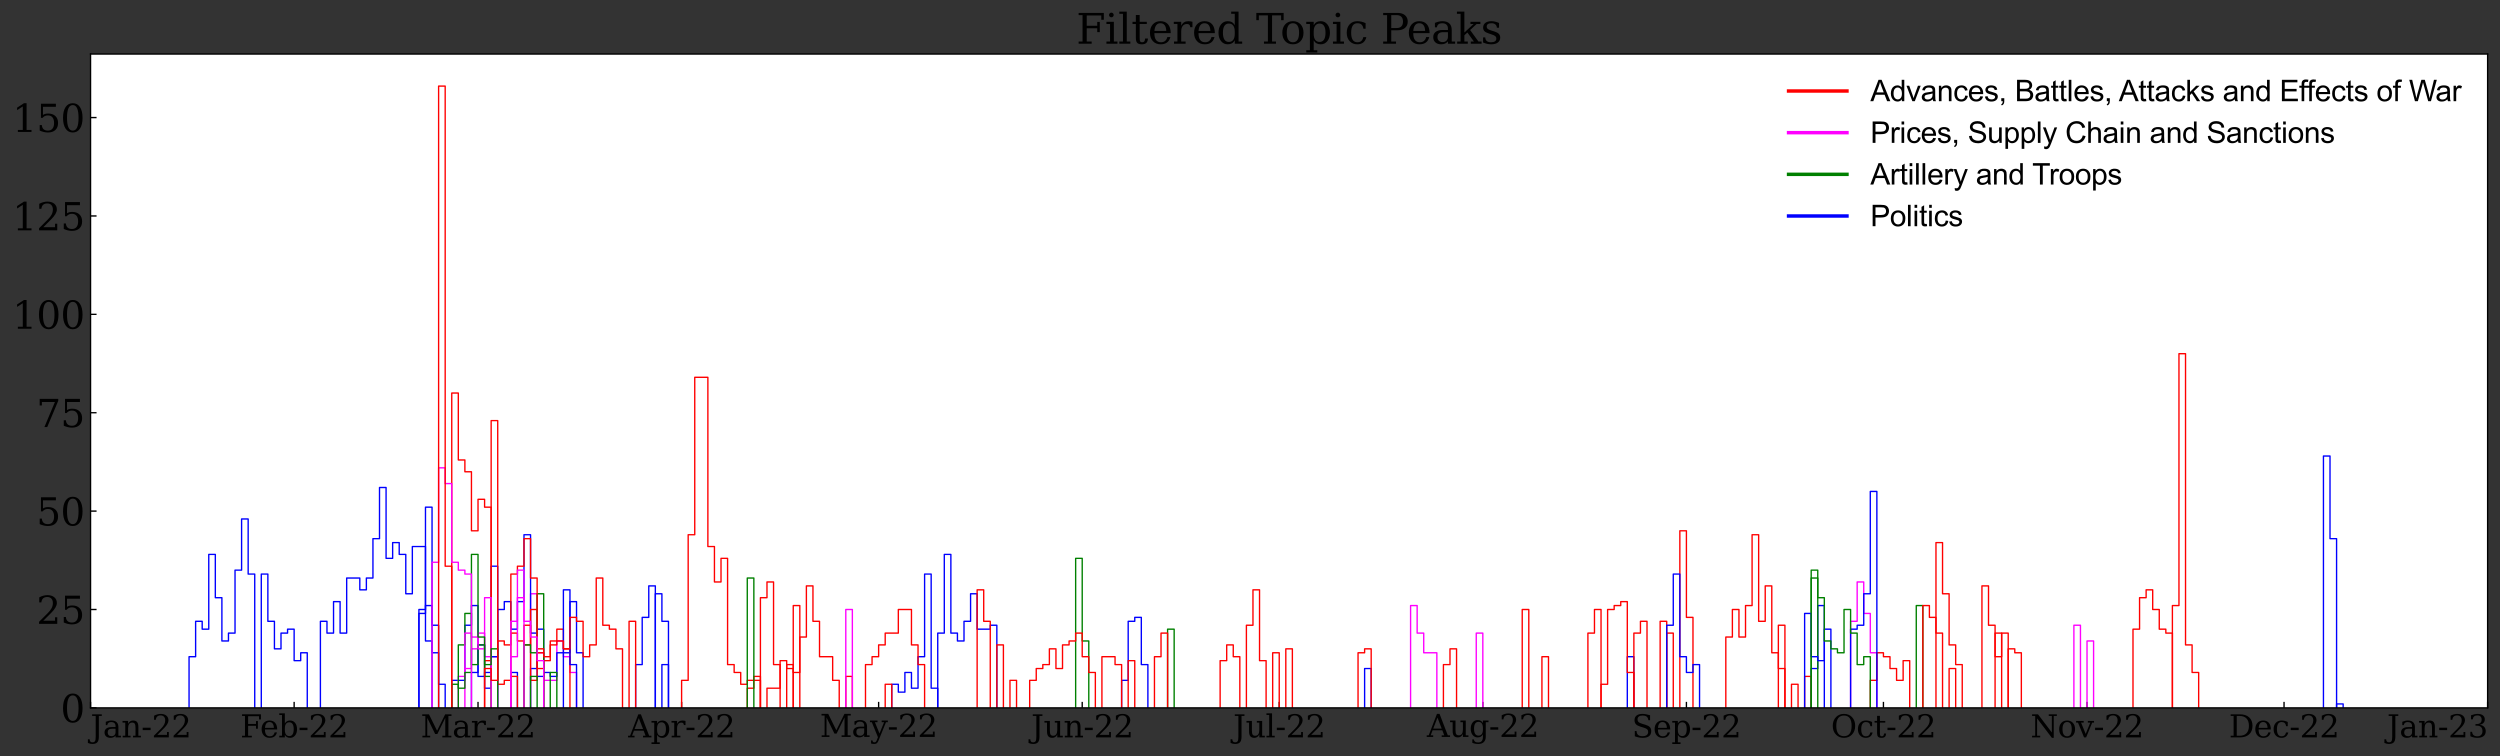 <?xml version="1.0" encoding="utf-8" standalone="no"?>
<!DOCTYPE svg PUBLIC "-//W3C//DTD SVG 1.1//EN"
  "http://www.w3.org/Graphics/SVG/1.1/DTD/svg11.dtd">
<svg xmlns:xlink="http://www.w3.org/1999/xlink" width="1454.892pt" height="440.077pt" viewBox="0 0 1454.892 440.077" xmlns="http://www.w3.org/2000/svg" version="1.1">
 <rect x="0" y="0" width="1454.892" height="440.077" fill="#333333" stroke="none"/>
 <defs>
  <style type="text/css">*{stroke-linejoin: round; stroke-linecap: butt}</style>
 </defs>
 <g id="figure_1">
  <g id="patch_1">
   <path d="M 0 440.077 
L 1454.892 440.077 
L 1454.892 0 
L 0 0 
L 0 440.077 
z
" style="fill: none"/>
  </g>
  <g id="axes_1">
   <g id="patch_2">
    <path d="M 52.693 411.956 
L 1447.693 411.956 
L 1447.693 31.436 
L 52.693 31.436 
z
" style="fill: #ffffff"/>
   </g>
   <g id="matplotlib.axis_1">
    <g id="xtick_1">
     <g id="line2d_1">
      <defs>
       <path id="m43d37b4859" d="M 0 0 
L 0 -3.5 
" style="stroke: #000000; stroke-width: 0.8"/>
      </defs>
      <g>
       <use xlink:href="#m43d37b4859" x="52.693" y="411.956" style="stroke: #000000; stroke-width: 0.8"/>
      </g>
     </g>
     <g id="text_1">
      <!-- Jan-22 -->
      <g transform="translate(52.693 429.133)scale(0.18 -0.18)">
       <defs>
        <path id="DejaVuSerif-4a" d="M -538 -1119 
L -538 -384 
L -181 -384 
Q -172 -694 -34 -845 
Q 103 -997 378 -997 
Q 750 -997 897 -762 
Q 1044 -528 1044 153 
L 1044 4331 
L 319 4331 
L 319 4666 
L 2272 4666 
L 2272 4331 
L 1678 4331 
L 1678 128 
Q 1678 -644 1368 -987 
Q 1059 -1331 372 -1331 
Q 150 -1331 -79 -1278 
Q -309 -1225 -538 -1119 
z
" transform="scale(0.016)"/>
        <path id="DejaVuSerif-61" d="M 2547 1044 
L 2547 1747 
L 1806 1747 
Q 1378 1747 1168 1562 
Q 959 1378 959 997 
Q 959 650 1171 447 
Q 1384 244 1747 244 
Q 2106 244 2326 466 
Q 2547 688 2547 1044 
z
M 3122 2075 
L 3122 331 
L 3634 331 
L 3634 0 
L 2547 0 
L 2547 359 
Q 2356 128 2106 18 
Q 1856 -91 1522 -91 
Q 969 -91 644 203 
Q 319 497 319 997 
Q 319 1513 691 1797 
Q 1063 2081 1741 2081 
L 2547 2081 
L 2547 2309 
Q 2547 2688 2317 2895 
Q 2088 3103 1672 3103 
Q 1328 3103 1125 2947 
Q 922 2791 872 2484 
L 575 2484 
L 575 3156 
Q 875 3284 1158 3348 
Q 1441 3413 1709 3413 
Q 2400 3413 2761 3070 
Q 3122 2728 3122 2075 
z
" transform="scale(0.016)"/>
        <path id="DejaVuSerif-6e" d="M 263 0 
L 263 331 
L 781 331 
L 781 2988 
L 231 2988 
L 231 3322 
L 1356 3322 
L 1356 2731 
Q 1516 3069 1770 3241 
Q 2025 3413 2363 3413 
Q 2913 3413 3172 3097 
Q 3431 2781 3431 2113 
L 3431 331 
L 3944 331 
L 3944 0 
L 2356 0 
L 2356 331 
L 2853 331 
L 2853 1931 
Q 2853 2541 2703 2767 
Q 2553 2994 2175 2994 
Q 1775 2994 1565 2701 
Q 1356 2409 1356 1850 
L 1356 331 
L 1856 331 
L 1856 0 
L 263 0 
z
" transform="scale(0.016)"/>
        <path id="DejaVuSerif-2d" d="M 281 1959 
L 1881 1959 
L 1881 1472 
L 281 1472 
L 281 1959 
z
" transform="scale(0.016)"/>
        <path id="DejaVuSerif-32" d="M 819 3553 
L 469 3553 
L 469 4384 
Q 803 4563 1142 4656 
Q 1481 4750 1806 4750 
Q 2534 4750 2956 4397 
Q 3378 4044 3378 3438 
Q 3378 2753 2422 1800 
Q 2347 1728 2309 1691 
L 1131 513 
L 3078 513 
L 3078 1088 
L 3444 1088 
L 3444 0 
L 434 0 
L 434 341 
L 1850 1753 
Q 2319 2222 2519 2614 
Q 2719 3006 2719 3438 
Q 2719 3909 2473 4175 
Q 2228 4441 1797 4441 
Q 1350 4441 1106 4219 
Q 863 3997 819 3553 
z
" transform="scale(0.016)"/>
       </defs>
       <use xlink:href="#DejaVuSerif-4a"/>
       <use xlink:href="#DejaVuSerif-61" x="40.088"/>
       <use xlink:href="#DejaVuSerif-6e" x="99.707"/>
       <use xlink:href="#DejaVuSerif-2d" x="164.111"/>
       <use xlink:href="#DejaVuSerif-32" x="197.9"/>
       <use xlink:href="#DejaVuSerif-32" x="261.523"/>
      </g>
     </g>
    </g>
    <g id="xtick_2">
     <g id="line2d_2">
      <g>
       <use xlink:href="#m43d37b4859" x="171.172" y="411.956" style="stroke: #000000; stroke-width: 0.8"/>
      </g>
     </g>
     <g id="text_2">
      <!-- Feb-22 -->
      <g transform="translate(139.839 429.133)scale(0.18 -0.18)">
       <defs>
        <path id="DejaVuSerif-46" d="M 353 0 
L 353 331 
L 947 331 
L 947 4331 
L 353 4331 
L 353 4666 
L 4172 4666 
L 4172 3628 
L 3788 3628 
L 3788 4281 
L 1581 4281 
L 1581 2719 
L 3175 2719 
L 3175 3303 
L 3559 3303 
L 3559 1753 
L 3175 1753 
L 3175 2338 
L 1581 2338 
L 1581 331 
L 2328 331 
L 2328 0 
L 353 0 
z
" transform="scale(0.016)"/>
        <path id="DejaVuSerif-65" d="M 3469 1600 
L 991 1600 
L 991 1575 
Q 991 903 1244 561 
Q 1497 219 1991 219 
Q 2369 219 2611 417 
Q 2853 616 2950 1006 
L 3413 1006 
Q 3275 459 2904 184 
Q 2534 -91 1931 -91 
Q 1203 -91 761 389 
Q 319 869 319 1663 
Q 319 2450 753 2931 
Q 1188 3413 1894 3413 
Q 2647 3413 3050 2948 
Q 3453 2484 3469 1600 
z
M 2791 1931 
Q 2772 2513 2545 2808 
Q 2319 3103 1894 3103 
Q 1497 3103 1269 2806 
Q 1041 2509 991 1931 
L 2791 1931 
z
" transform="scale(0.016)"/>
        <path id="DejaVuSerif-62" d="M 738 331 
L 738 4531 
L 184 4531 
L 184 4863 
L 1313 4863 
L 1313 2803 
Q 1481 3116 1742 3264 
Q 2003 3413 2388 3413 
Q 3000 3413 3387 2928 
Q 3775 2444 3775 1663 
Q 3775 881 3387 395 
Q 3000 -91 2388 -91 
Q 2003 -91 1742 57 
Q 1481 206 1313 519 
L 1313 0 
L 184 0 
L 184 331 
L 738 331 
z
M 1313 1497 
Q 1313 897 1542 583 
Q 1772 269 2209 269 
Q 2650 269 2876 622 
Q 3103 975 3103 1663 
Q 3103 2353 2876 2703 
Q 2650 3053 2209 3053 
Q 1772 3053 1542 2737 
Q 1313 2422 1313 1825 
L 1313 1497 
z
" transform="scale(0.016)"/>
       </defs>
       <use xlink:href="#DejaVuSerif-46"/>
       <use xlink:href="#DejaVuSerif-65" x="63.885"/>
       <use xlink:href="#DejaVuSerif-62" x="123.064"/>
       <use xlink:href="#DejaVuSerif-2d" x="187.078"/>
       <use xlink:href="#DejaVuSerif-32" x="220.867"/>
       <use xlink:href="#DejaVuSerif-32" x="284.49"/>
      </g>
     </g>
    </g>
    <g id="xtick_3">
     <g id="line2d_3">
      <g>
       <use xlink:href="#m43d37b4859" x="278.186" y="411.956" style="stroke: #000000; stroke-width: 0.8"/>
      </g>
     </g>
     <g id="text_3">
      <!-- Mar-22 -->
      <g transform="translate(244.808 429.133)scale(0.18 -0.18)">
       <defs>
        <path id="DejaVuSerif-4d" d="M 353 0 
L 353 331 
L 947 331 
L 947 4331 
L 319 4331 
L 319 4666 
L 1678 4666 
L 3316 1344 
L 4953 4666 
L 6228 4666 
L 6228 4331 
L 5606 4331 
L 5606 331 
L 6203 331 
L 6203 0 
L 4378 0 
L 4378 331 
L 4972 331 
L 4972 3938 
L 3372 684 
L 2931 684 
L 1331 3938 
L 1331 331 
L 1925 331 
L 1925 0 
L 353 0 
z
" transform="scale(0.016)"/>
        <path id="DejaVuSerif-72" d="M 3059 3328 
L 3059 2497 
L 2728 2497 
Q 2713 2744 2591 2866 
Q 2469 2988 2234 2988 
Q 1809 2988 1582 2694 
Q 1356 2400 1356 1850 
L 1356 331 
L 2022 331 
L 2022 0 
L 263 0 
L 263 331 
L 781 331 
L 781 2994 
L 231 2994 
L 231 3322 
L 1356 3322 
L 1356 2731 
Q 1525 3078 1790 3245 
Q 2056 3413 2438 3413 
Q 2578 3413 2733 3391 
Q 2888 3369 3059 3328 
z
" transform="scale(0.016)"/>
       </defs>
       <use xlink:href="#DejaVuSerif-4d"/>
       <use xlink:href="#DejaVuSerif-61" x="102.393"/>
       <use xlink:href="#DejaVuSerif-72" x="162.012"/>
       <use xlink:href="#DejaVuSerif-2d" x="209.814"/>
       <use xlink:href="#DejaVuSerif-32" x="243.604"/>
       <use xlink:href="#DejaVuSerif-32" x="307.227"/>
      </g>
     </g>
    </g>
    <g id="xtick_4">
     <g id="line2d_4">
      <g>
       <use xlink:href="#m43d37b4859" x="396.665" y="411.956" style="stroke: #000000; stroke-width: 0.8"/>
      </g>
     </g>
     <g id="text_4">
      <!-- Apr-22 -->
      <g transform="translate(365.608 429.133)scale(0.18 -0.18)">
       <defs>
        <path id="DejaVuSerif-41" d="M 1281 1691 
L 2994 1691 
L 2138 3909 
L 1281 1691 
z
M -38 0 
L -38 331 
L 372 331 
L 2034 4666 
L 2559 4666 
L 4225 331 
L 4684 331 
L 4684 0 
L 2988 0 
L 2988 331 
L 3506 331 
L 3116 1356 
L 1153 1356 
L 763 331 
L 1275 331 
L 1275 0 
L -38 0 
z
" transform="scale(0.016)"/>
        <path id="DejaVuSerif-70" d="M 1313 1825 
L 1313 1497 
Q 1313 897 1542 583 
Q 1772 269 2209 269 
Q 2650 269 2876 622 
Q 3103 975 3103 1663 
Q 3103 2353 2876 2703 
Q 2650 3053 2209 3053 
Q 1772 3053 1542 2737 
Q 1313 2422 1313 1825 
z
M 738 2988 
L 184 2988 
L 184 3322 
L 1313 3322 
L 1313 2803 
Q 1481 3116 1742 3264 
Q 2003 3413 2388 3413 
Q 3000 3413 3387 2928 
Q 3775 2444 3775 1663 
Q 3775 881 3387 395 
Q 3000 -91 2388 -91 
Q 2003 -91 1742 57 
Q 1481 206 1313 519 
L 1313 -997 
L 1856 -997 
L 1856 -1331 
L 184 -1331 
L 184 -997 
L 738 -997 
L 738 2988 
z
" transform="scale(0.016)"/>
       </defs>
       <use xlink:href="#DejaVuSerif-41"/>
       <use xlink:href="#DejaVuSerif-70" x="72.217"/>
       <use xlink:href="#DejaVuSerif-72" x="136.23"/>
       <use xlink:href="#DejaVuSerif-2d" x="184.033"/>
       <use xlink:href="#DejaVuSerif-32" x="217.822"/>
       <use xlink:href="#DejaVuSerif-32" x="281.445"/>
      </g>
     </g>
    </g>
    <g id="xtick_5">
     <g id="line2d_5">
      <g>
       <use xlink:href="#m43d37b4859" x="511.323" y="411.956" style="stroke: #000000; stroke-width: 0.8"/>
      </g>
     </g>
     <g id="text_5">
      <!-- May-22 -->
      <g transform="translate(477.162 428.877)scale(0.18 -0.18)">
       <defs>
        <path id="DejaVuSerif-79" d="M 1381 -609 
L 1600 -56 
L 359 2988 
L -19 2988 
L -19 3322 
L 1509 3322 
L 1509 2988 
L 978 2988 
L 1913 703 
L 2847 2988 
L 2350 2988 
L 2350 3322 
L 3597 3322 
L 3597 2988 
L 3225 2988 
L 1703 -750 
Q 1547 -1138 1356 -1280 
Q 1166 -1422 819 -1422 
Q 672 -1422 517 -1397 
Q 363 -1372 206 -1325 
L 206 -691 
L 500 -691 
Q 519 -903 608 -995 
Q 697 -1088 884 -1088 
Q 1056 -1088 1161 -992 
Q 1266 -897 1381 -609 
z
" transform="scale(0.016)"/>
       </defs>
       <use xlink:href="#DejaVuSerif-4d"/>
       <use xlink:href="#DejaVuSerif-61" x="102.393"/>
       <use xlink:href="#DejaVuSerif-79" x="162.012"/>
       <use xlink:href="#DejaVuSerif-2d" x="218.506"/>
       <use xlink:href="#DejaVuSerif-32" x="252.295"/>
       <use xlink:href="#DejaVuSerif-32" x="315.918"/>
      </g>
     </g>
    </g>
    <g id="xtick_6">
     <g id="line2d_6">
      <g>
       <use xlink:href="#m43d37b4859" x="629.802" y="411.956" style="stroke: #000000; stroke-width: 0.8"/>
      </g>
     </g>
     <g id="text_6">
      <!-- Jun-22 -->
      <g transform="translate(600.106 429.133)scale(0.18 -0.18)">
       <defs>
        <path id="DejaVuSerif-75" d="M 2266 3322 
L 3341 3322 
L 3341 331 
L 3884 331 
L 3884 0 
L 2766 0 
L 2766 588 
Q 2606 256 2353 82 
Q 2100 -91 1766 -91 
Q 1213 -91 952 223 
Q 691 538 691 1209 
L 691 2988 
L 172 2988 
L 172 3322 
L 1269 3322 
L 1269 1388 
Q 1269 781 1417 556 
Q 1566 331 1947 331 
Q 2347 331 2556 625 
Q 2766 919 2766 1478 
L 2766 2988 
L 2266 2988 
L 2266 3322 
z
" transform="scale(0.016)"/>
       </defs>
       <use xlink:href="#DejaVuSerif-4a"/>
       <use xlink:href="#DejaVuSerif-75" x="40.088"/>
       <use xlink:href="#DejaVuSerif-6e" x="104.492"/>
       <use xlink:href="#DejaVuSerif-2d" x="168.896"/>
       <use xlink:href="#DejaVuSerif-32" x="202.686"/>
       <use xlink:href="#DejaVuSerif-32" x="266.309"/>
      </g>
     </g>
    </g>
    <g id="xtick_7">
     <g id="line2d_7">
      <g>
       <use xlink:href="#m43d37b4859" x="744.46" y="411.956" style="stroke: #000000; stroke-width: 0.8"/>
      </g>
     </g>
     <g id="text_7">
      <!-- Jul-22 -->
      <g transform="translate(717.682 429.133)scale(0.18 -0.18)">
       <defs>
        <path id="DejaVuSerif-6c" d="M 1313 331 
L 1856 331 
L 1856 0 
L 184 0 
L 184 331 
L 738 331 
L 738 4531 
L 184 4531 
L 184 4863 
L 1313 4863 
L 1313 331 
z
" transform="scale(0.016)"/>
       </defs>
       <use xlink:href="#DejaVuSerif-4a"/>
       <use xlink:href="#DejaVuSerif-75" x="40.088"/>
       <use xlink:href="#DejaVuSerif-6c" x="104.492"/>
       <use xlink:href="#DejaVuSerif-2d" x="136.475"/>
       <use xlink:href="#DejaVuSerif-32" x="170.264"/>
       <use xlink:href="#DejaVuSerif-32" x="233.887"/>
      </g>
     </g>
    </g>
    <g id="xtick_8">
     <g id="line2d_8">
      <g>
       <use xlink:href="#m43d37b4859" x="862.939" y="411.956" style="stroke: #000000; stroke-width: 0.8"/>
      </g>
     </g>
     <g id="text_8">
      <!-- Aug-22 -->
      <g transform="translate(830.387 428.877)scale(0.18 -0.18)">
       <defs>
        <path id="DejaVuSerif-67" d="M 3359 2988 
L 3359 72 
Q 3359 -644 2965 -1033 
Q 2572 -1422 1844 -1422 
Q 1516 -1422 1216 -1362 
Q 916 -1303 641 -1184 
L 641 -488 
L 941 -488 
Q 997 -813 1206 -963 
Q 1416 -1113 1806 -1113 
Q 2313 -1113 2548 -827 
Q 2784 -541 2784 72 
L 2784 519 
Q 2616 206 2355 57 
Q 2094 -91 1709 -91 
Q 1097 -91 708 395 
Q 319 881 319 1663 
Q 319 2444 706 2928 
Q 1094 3413 1709 3413 
Q 2094 3413 2355 3264 
Q 2616 3116 2784 2803 
L 2784 3322 
L 3909 3322 
L 3909 2988 
L 3359 2988 
z
M 2784 1825 
Q 2784 2422 2554 2737 
Q 2325 3053 1888 3053 
Q 1444 3053 1217 2703 
Q 991 2353 991 1663 
Q 991 975 1217 622 
Q 1444 269 1888 269 
Q 2325 269 2554 583 
Q 2784 897 2784 1497 
L 2784 1825 
z
" transform="scale(0.016)"/>
       </defs>
       <use xlink:href="#DejaVuSerif-41"/>
       <use xlink:href="#DejaVuSerif-75" x="72.217"/>
       <use xlink:href="#DejaVuSerif-67" x="136.621"/>
       <use xlink:href="#DejaVuSerif-2d" x="200.635"/>
       <use xlink:href="#DejaVuSerif-32" x="234.424"/>
       <use xlink:href="#DejaVuSerif-32" x="298.047"/>
      </g>
     </g>
    </g>
    <g id="xtick_9">
     <g id="line2d_9">
      <g>
       <use xlink:href="#m43d37b4859" x="981.419" y="411.956" style="stroke: #000000; stroke-width: 0.8"/>
      </g>
     </g>
     <g id="text_9">
      <!-- Sep-22 -->
      <g transform="translate(949.671 429.133)scale(0.18 -0.18)">
       <defs>
        <path id="DejaVuSerif-53" d="M 594 225 
L 594 1288 
L 953 1284 
Q 969 753 1261 498 
Q 1553 244 2150 244 
Q 2706 244 2998 464 
Q 3291 684 3291 1106 
Q 3291 1444 3114 1625 
Q 2938 1806 2369 1978 
L 1753 2163 
Q 1084 2366 811 2669 
Q 538 2972 538 3500 
Q 538 4094 959 4422 
Q 1381 4750 2144 4750 
Q 2469 4750 2856 4679 
Q 3244 4609 3681 4475 
L 3681 3481 
L 3328 3481 
Q 3275 3975 2998 4195 
Q 2722 4416 2156 4416 
Q 1663 4416 1405 4214 
Q 1147 4013 1147 3628 
Q 1147 3294 1340 3103 
Q 1534 2913 2163 2725 
L 2741 2553 
Q 3375 2363 3645 2067 
Q 3916 1772 3916 1275 
Q 3916 597 3481 253 
Q 3047 -91 2188 -91 
Q 1803 -91 1404 -12 
Q 1006 66 594 225 
z
" transform="scale(0.016)"/>
       </defs>
       <use xlink:href="#DejaVuSerif-53"/>
       <use xlink:href="#DejaVuSerif-65" x="68.506"/>
       <use xlink:href="#DejaVuSerif-70" x="127.686"/>
       <use xlink:href="#DejaVuSerif-2d" x="191.699"/>
       <use xlink:href="#DejaVuSerif-32" x="225.488"/>
       <use xlink:href="#DejaVuSerif-32" x="289.111"/>
      </g>
     </g>
    </g>
    <g id="xtick_10">
     <g id="line2d_10">
      <g>
       <use xlink:href="#m43d37b4859" x="1096.076" y="411.956" style="stroke: #000000; stroke-width: 0.8"/>
      </g>
     </g>
     <g id="text_10">
      <!-- Oct-22 -->
      <g transform="translate(1065.546 429.133)scale(0.18 -0.18)">
       <defs>
        <path id="DejaVuSerif-4f" d="M 2625 244 
Q 3391 244 3781 770 
Q 4172 1297 4172 2328 
Q 4172 3363 3781 3889 
Q 3391 4416 2625 4416 
Q 1856 4416 1465 3889 
Q 1075 3363 1075 2328 
Q 1075 1297 1465 770 
Q 1856 244 2625 244 
z
M 2625 -91 
Q 2150 -91 1751 65 
Q 1353 222 1050 525 
Q 700 875 529 1319 
Q 359 1763 359 2328 
Q 359 2894 529 3339 
Q 700 3784 1050 4134 
Q 1356 4441 1750 4595 
Q 2144 4750 2625 4750 
Q 3641 4750 4266 4084 
Q 4891 3419 4891 2328 
Q 4891 1769 4719 1320 
Q 4547 872 4197 525 
Q 3891 219 3497 64 
Q 3103 -91 2625 -91 
z
" transform="scale(0.016)"/>
        <path id="DejaVuSerif-63" d="M 3291 997 
Q 3169 466 2822 187 
Q 2475 -91 1925 -91 
Q 1200 -91 759 389 
Q 319 869 319 1663 
Q 319 2459 759 2936 
Q 1200 3413 1925 3413 
Q 2241 3413 2553 3339 
Q 2866 3266 3181 3116 
L 3181 2266 
L 2847 2266 
Q 2781 2703 2561 2903 
Q 2341 3103 1931 3103 
Q 1466 3103 1228 2742 
Q 991 2381 991 1663 
Q 991 944 1227 581 
Q 1463 219 1931 219 
Q 2303 219 2525 412 
Q 2747 606 2828 997 
L 3291 997 
z
" transform="scale(0.016)"/>
        <path id="DejaVuSerif-74" d="M 691 2988 
L 184 2988 
L 184 3322 
L 691 3322 
L 691 4353 
L 1269 4353 
L 1269 3322 
L 2350 3322 
L 2350 2988 
L 1269 2988 
L 1269 878 
Q 1269 456 1350 337 
Q 1431 219 1650 219 
Q 1875 219 1978 351 
Q 2081 484 2088 781 
L 2522 781 
Q 2497 328 2275 118 
Q 2053 -91 1600 -91 
Q 1103 -91 897 129 
Q 691 350 691 878 
L 691 2988 
z
" transform="scale(0.016)"/>
       </defs>
       <use xlink:href="#DejaVuSerif-4f"/>
       <use xlink:href="#DejaVuSerif-63" x="81.982"/>
       <use xlink:href="#DejaVuSerif-74" x="137.988"/>
       <use xlink:href="#DejaVuSerif-2d" x="178.174"/>
       <use xlink:href="#DejaVuSerif-32" x="211.963"/>
       <use xlink:href="#DejaVuSerif-32" x="275.586"/>
      </g>
     </g>
    </g>
    <g id="xtick_11">
     <g id="line2d_11">
      <g>
       <use xlink:href="#m43d37b4859" x="1214.556" y="411.956" style="stroke: #000000; stroke-width: 0.8"/>
      </g>
     </g>
     <g id="text_11">
      <!-- Nov-22 -->
      <g transform="translate(1181.683 429.133)scale(0.18 -0.18)">
       <defs>
        <path id="DejaVuSerif-4e" d="M 313 0 
L 313 331 
L 941 331 
L 941 4331 
L 313 4331 
L 313 4666 
L 1509 4666 
L 4306 984 
L 4306 4331 
L 3681 4331 
L 3681 4666 
L 5319 4666 
L 5319 4331 
L 4691 4331 
L 4691 -91 
L 4313 -91 
L 1325 3841 
L 1325 331 
L 1953 331 
L 1953 0 
L 313 0 
z
" transform="scale(0.016)"/>
        <path id="DejaVuSerif-6f" d="M 1925 219 
Q 2388 219 2623 584 
Q 2859 950 2859 1663 
Q 2859 2375 2623 2739 
Q 2388 3103 1925 3103 
Q 1463 3103 1227 2739 
Q 991 2375 991 1663 
Q 991 950 1228 584 
Q 1466 219 1925 219 
z
M 1925 -91 
Q 1200 -91 759 389 
Q 319 869 319 1663 
Q 319 2456 758 2934 
Q 1197 3413 1925 3413 
Q 2653 3413 3092 2934 
Q 3531 2456 3531 1663 
Q 3531 869 3092 389 
Q 2653 -91 1925 -91 
z
" transform="scale(0.016)"/>
        <path id="DejaVuSerif-76" d="M 1581 0 
L 359 2988 
L -19 2988 
L -19 3322 
L 1509 3322 
L 1509 2988 
L 978 2988 
L 1913 703 
L 2847 2988 
L 2350 2988 
L 2350 3322 
L 3597 3322 
L 3597 2988 
L 3225 2988 
L 2003 0 
L 1581 0 
z
" transform="scale(0.016)"/>
       </defs>
       <use xlink:href="#DejaVuSerif-4e"/>
       <use xlink:href="#DejaVuSerif-6f" x="87.5"/>
       <use xlink:href="#DejaVuSerif-76" x="147.705"/>
       <use xlink:href="#DejaVuSerif-2d" x="204.199"/>
       <use xlink:href="#DejaVuSerif-32" x="237.988"/>
       <use xlink:href="#DejaVuSerif-32" x="301.611"/>
      </g>
     </g>
    </g>
    <g id="xtick_12">
     <g id="line2d_12">
      <g>
       <use xlink:href="#m43d37b4859" x="1329.213" y="411.956" style="stroke: #000000; stroke-width: 0.8"/>
      </g>
     </g>
     <g id="text_12">
      <!-- Dec-22 -->
      <g transform="translate(1297.136 429.133)scale(0.18 -0.18)">
       <defs>
        <path id="DejaVuSerif-44" d="M 1581 331 
L 2163 331 
Q 3072 331 3558 850 
Q 4044 1369 4044 2338 
Q 4044 3306 3559 3818 
Q 3075 4331 2163 4331 
L 1581 4331 
L 1581 331 
z
M 353 0 
L 353 331 
L 947 331 
L 947 4331 
L 353 4331 
L 353 4666 
L 2209 4666 
Q 3416 4666 4089 4050 
Q 4763 3434 4763 2338 
Q 4763 1238 4088 619 
Q 3413 0 2209 0 
L 353 0 
z
" transform="scale(0.016)"/>
       </defs>
       <use xlink:href="#DejaVuSerif-44"/>
       <use xlink:href="#DejaVuSerif-65" x="80.176"/>
       <use xlink:href="#DejaVuSerif-63" x="139.355"/>
       <use xlink:href="#DejaVuSerif-2d" x="195.361"/>
       <use xlink:href="#DejaVuSerif-32" x="229.15"/>
       <use xlink:href="#DejaVuSerif-32" x="292.773"/>
      </g>
     </g>
    </g>
    <g id="xtick_13">
     <g id="line2d_13">
      <g>
       <use xlink:href="#m43d37b4859" x="1447.693" y="411.956" style="stroke: #000000; stroke-width: 0.8"/>
      </g>
     </g>
     <g id="text_13">
      <!-- Jan-23 -->
      <g transform="translate(1389.162 429.133)scale(0.18 -0.18)">
       <defs>
        <path id="DejaVuSerif-33" d="M 622 4469 
Q 988 4606 1323 4678 
Q 1659 4750 1953 4750 
Q 2638 4750 3022 4454 
Q 3406 4159 3406 3634 
Q 3406 3213 3140 2930 
Q 2875 2647 2388 2547 
Q 2963 2466 3280 2130 
Q 3597 1794 3597 1259 
Q 3597 606 3158 257 
Q 2719 -91 1894 -91 
Q 1528 -91 1179 -12 
Q 831 66 488 225 
L 488 1131 
L 838 1131 
Q 869 681 1141 450 
Q 1413 219 1906 219 
Q 2384 219 2661 495 
Q 2938 772 2938 1253 
Q 2938 1803 2653 2086 
Q 2369 2369 1819 2369 
L 1522 2369 
L 1522 2688 
L 1678 2688 
Q 2225 2688 2498 2914 
Q 2772 3141 2772 3597 
Q 2772 4006 2547 4223 
Q 2322 4441 1900 4441 
Q 1478 4441 1245 4241 
Q 1013 4041 972 3647 
L 622 3647 
L 622 4469 
z
" transform="scale(0.016)"/>
       </defs>
       <use xlink:href="#DejaVuSerif-4a"/>
       <use xlink:href="#DejaVuSerif-61" x="40.088"/>
       <use xlink:href="#DejaVuSerif-6e" x="99.707"/>
       <use xlink:href="#DejaVuSerif-2d" x="164.111"/>
       <use xlink:href="#DejaVuSerif-32" x="197.9"/>
       <use xlink:href="#DejaVuSerif-33" x="261.523"/>
      </g>
     </g>
    </g>
   </g>
   <g id="matplotlib.axis_2">
    <g id="ytick_1">
     <g id="line2d_14">
      <defs>
       <path id="mb52dc29b4c" d="M 0 0 
L 3.5 0 
" style="stroke: #000000; stroke-width: 0.8"/>
      </defs>
      <g>
       <use xlink:href="#mb52dc29b4c" x="52.693" y="411.956" style="stroke: #000000; stroke-width: 0.8"/>
      </g>
     </g>
     <g id="text_14">
      <!-- 0 -->
      <g transform="translate(35.195 420.315)scale(0.22 -0.22)">
       <defs>
        <path id="DejaVuSerif-30" d="M 2034 219 
Q 2513 219 2750 744 
Q 2988 1269 2988 2328 
Q 2988 3391 2750 3916 
Q 2513 4441 2034 4441 
Q 1556 4441 1318 3916 
Q 1081 3391 1081 2328 
Q 1081 1269 1318 744 
Q 1556 219 2034 219 
z
M 2034 -91 
Q 1275 -91 848 546 
Q 422 1184 422 2328 
Q 422 3475 848 4112 
Q 1275 4750 2034 4750 
Q 2797 4750 3222 4112 
Q 3647 3475 3647 2328 
Q 3647 1184 3222 546 
Q 2797 -91 2034 -91 
z
" transform="scale(0.016)"/>
       </defs>
       <use xlink:href="#DejaVuSerif-30"/>
      </g>
     </g>
    </g>
    <g id="ytick_2">
     <g id="line2d_15">
      <g>
       <use xlink:href="#mb52dc29b4c" x="52.693" y="354.701" style="stroke: #000000; stroke-width: 0.8"/>
      </g>
     </g>
     <g id="text_15">
      <!-- 25 -->
      <g transform="translate(21.198 363.059)scale(0.22 -0.22)">
       <defs>
        <path id="DejaVuSerif-35" d="M 3219 4666 
L 3219 4153 
L 1081 4153 
L 1081 2816 
Q 1244 2928 1461 2984 
Q 1678 3041 1947 3041 
Q 2703 3041 3140 2622 
Q 3578 2203 3578 1478 
Q 3578 738 3136 323 
Q 2694 -91 1894 -91 
Q 1572 -91 1234 -12 
Q 897 66 544 225 
L 544 1131 
L 897 1131 
Q 925 688 1179 453 
Q 1434 219 1894 219 
Q 2388 219 2653 544 
Q 2919 869 2919 1478 
Q 2919 2084 2655 2407 
Q 2391 2731 1894 2731 
Q 1613 2731 1398 2631 
Q 1184 2531 1019 2322 
L 750 2322 
L 750 4666 
L 3219 4666 
z
" transform="scale(0.016)"/>
       </defs>
       <use xlink:href="#DejaVuSerif-32"/>
       <use xlink:href="#DejaVuSerif-35" x="63.623"/>
      </g>
     </g>
    </g>
    <g id="ytick_3">
     <g id="line2d_16">
      <g>
       <use xlink:href="#mb52dc29b4c" x="52.693" y="297.445" style="stroke: #000000; stroke-width: 0.8"/>
      </g>
     </g>
     <g id="text_16">
      <!-- 50 -->
      <g transform="translate(21.198 305.804)scale(0.22 -0.22)">
       <use xlink:href="#DejaVuSerif-35"/>
       <use xlink:href="#DejaVuSerif-30" x="63.623"/>
      </g>
     </g>
    </g>
    <g id="ytick_4">
     <g id="line2d_17">
      <g>
       <use xlink:href="#mb52dc29b4c" x="52.693" y="240.19" style="stroke: #000000; stroke-width: 0.8"/>
      </g>
     </g>
     <g id="text_17">
      <!-- 75 -->
      <g transform="translate(21.198 248.548)scale(0.22 -0.22)">
       <defs>
        <path id="DejaVuSerif-37" d="M 3609 4347 
L 1784 0 
L 1319 0 
L 3059 4153 
L 903 4153 
L 903 3578 
L 538 3578 
L 538 4666 
L 3609 4666 
L 3609 4347 
z
" transform="scale(0.016)"/>
       </defs>
       <use xlink:href="#DejaVuSerif-37"/>
       <use xlink:href="#DejaVuSerif-35" x="63.623"/>
      </g>
     </g>
    </g>
    <g id="ytick_5">
     <g id="line2d_18">
      <g>
       <use xlink:href="#mb52dc29b4c" x="52.693" y="182.934" style="stroke: #000000; stroke-width: 0.8"/>
      </g>
     </g>
     <g id="text_18">
      <!-- 100 -->
      <g transform="translate(7.2 191.293)scale(0.22 -0.22)">
       <defs>
        <path id="DejaVuSerif-31" d="M 909 0 
L 909 331 
L 1722 331 
L 1722 4213 
L 781 3603 
L 781 4013 
L 1919 4750 
L 2350 4750 
L 2350 331 
L 3163 331 
L 3163 0 
L 909 0 
z
" transform="scale(0.016)"/>
       </defs>
       <use xlink:href="#DejaVuSerif-31"/>
       <use xlink:href="#DejaVuSerif-30" x="63.623"/>
       <use xlink:href="#DejaVuSerif-30" x="127.246"/>
      </g>
     </g>
    </g>
    <g id="ytick_6">
     <g id="line2d_19">
      <g>
       <use xlink:href="#mb52dc29b4c" x="52.693" y="125.679" style="stroke: #000000; stroke-width: 0.8"/>
      </g>
     </g>
     <g id="text_19">
      <!-- 125 -->
      <g transform="translate(7.2 134.037)scale(0.22 -0.22)">
       <use xlink:href="#DejaVuSerif-31"/>
       <use xlink:href="#DejaVuSerif-32" x="63.623"/>
       <use xlink:href="#DejaVuSerif-35" x="127.246"/>
      </g>
     </g>
    </g>
    <g id="ytick_7">
     <g id="line2d_20">
      <g>
       <use xlink:href="#mb52dc29b4c" x="52.693" y="68.423" style="stroke: #000000; stroke-width: 0.8"/>
      </g>
     </g>
     <g id="text_20">
      <!-- 150 -->
      <g transform="translate(7.2 76.782)scale(0.22 -0.22)">
       <use xlink:href="#DejaVuSerif-31"/>
       <use xlink:href="#DejaVuSerif-35" x="63.623"/>
       <use xlink:href="#DejaVuSerif-30" x="127.246"/>
      </g>
     </g>
    </g>
   </g>
   <g id="line2d_21">
    <path d="M -1 423.407 
L 545.72 423.407 
L 545.72 368.442 
L 549.542 368.442 
L 549.542 322.638 
L 553.364 322.638 
L 553.364 368.442 
L 557.186 368.442 
L 557.186 373.023 
L 561.008 373.023 
L 561.008 361.571 
L 564.829 361.571 
L 564.829 345.54 
L 568.651 345.54 
L 568.651 366.152 
L 576.295 366.152 
L 576.295 363.862 
L 580.117 363.862 
L 580.117 423.407 
L 1443.871 423.407 
L 1443.871 423.407 
" clip-path="url(#pc09253125b)" style="fill: none; stroke: #0000ff; stroke-width: 0.8; stroke-linecap: square"/>
   </g>
   <g id="line2d_22">
    <path d="M -1 423.407 
L 820.898 423.407 
L 820.898 352.411 
L 824.72 352.411 
L 824.72 368.442 
L 828.542 368.442 
L 828.542 379.893 
L 836.186 379.893 
L 836.186 423.407 
L 859.117 423.407 
L 859.117 368.442 
L 862.939 368.442 
L 862.939 423.407 
L 1206.912 423.407 
L 1206.912 363.862 
L 1210.734 363.862 
L 1210.734 423.407 
L 1214.556 423.407 
L 1214.556 373.023 
L 1218.377 373.023 
L 1218.377 423.407 
L 1443.871 423.407 
L 1443.871 423.407 
" clip-path="url(#pc09253125b)" style="fill: none; stroke: #ff00ff; stroke-width: 0.8; stroke-linecap: square"/>
   </g>
   <g id="line2d_23">
    <path d="M -1 423.407 
L 518.966 423.407 
L 518.966 398.215 
L 522.788 398.215 
L 522.788 402.795 
L 526.61 402.795 
L 526.61 391.344 
L 530.432 391.344 
L 530.432 400.505 
L 534.254 400.505 
L 534.254 382.183 
L 538.076 382.183 
L 538.076 334.089 
L 541.898 334.089 
L 541.898 400.505 
L 545.72 400.505 
L 545.72 423.407 
L 947.021 423.407 
L 947.021 382.183 
L 950.843 382.183 
L 950.843 423.407 
L 1443.871 423.407 
L 1443.871 423.407 
" clip-path="url(#pc09253125b)" style="fill: none; stroke: #0000ff; stroke-width: 0.8; stroke-linecap: square"/>
   </g>
   <g id="line2d_24">
    <path d="M -1 423.407 
L 931.734 423.407 
L 931.734 398.215 
L 935.556 398.215 
L 935.556 354.701 
L 939.377 354.701 
L 939.377 352.411 
L 943.199 352.411 
L 943.199 350.12 
L 947.021 350.12 
L 947.021 391.344 
L 950.843 391.344 
L 950.843 423.407 
L 1443.871 423.407 
L 1443.871 423.407 
" clip-path="url(#pc09253125b)" style="fill: none; stroke: #ff0000; stroke-width: 0.8; stroke-linecap: square"/>
   </g>
   <g id="line2d_25">
    <path d="M -1 423.407 
L 625.98 423.407 
L 625.98 324.928 
L 629.802 324.928 
L 629.802 373.023 
L 633.624 373.023 
L 633.624 423.407 
L 679.487 423.407 
L 679.487 366.152 
L 683.309 366.152 
L 683.309 423.407 
L 1443.871 423.407 
L 1443.871 423.407 
" clip-path="url(#pc09253125b)" style="fill: none; stroke: #008000; stroke-width: 0.8; stroke-linecap: square"/>
   </g>
   <g id="line2d_26">
    <path d="M -1 423.407 
L 1076.966 423.407 
L 1076.966 361.571 
L 1080.788 361.571 
L 1080.788 338.669 
L 1084.61 338.669 
L 1084.61 356.991 
L 1088.432 356.991 
L 1088.432 379.893 
L 1092.254 379.893 
L 1092.254 423.407 
L 1443.871 423.407 
L 1443.871 423.407 
" clip-path="url(#pc09253125b)" style="fill: none; stroke: #ff00ff; stroke-width: 0.8; stroke-linecap: square"/>
   </g>
   <g id="line2d_27">
    <path d="M -1 423.407 
L 652.734 423.407 
L 652.734 395.925 
L 656.556 395.925 
L 656.556 361.571 
L 660.377 361.571 
L 660.377 359.281 
L 664.199 359.281 
L 664.199 386.764 
L 668.021 386.764 
L 668.021 423.407 
L 794.145 423.407 
L 794.145 389.054 
L 797.966 389.054 
L 797.966 423.407 
L 1054.035 423.407 
L 1054.035 389.054 
L 1057.857 389.054 
L 1057.857 352.411 
L 1061.679 352.411 
L 1061.679 423.407 
L 1443.871 423.407 
L 1443.871 423.407 
" clip-path="url(#pc09253125b)" style="fill: none; stroke: #0000ff; stroke-width: 0.8; stroke-linecap: square"/>
   </g>
   <g id="line2d_28">
    <path d="M -1 423.407 
L 110.021 423.407 
L 110.021 382.183 
L 113.843 382.183 
L 113.843 361.571 
L 117.665 361.571 
L 117.665 366.152 
L 121.487 366.152 
L 121.487 322.638 
L 125.309 322.638 
L 125.309 347.83 
L 129.131 347.83 
L 129.131 373.023 
L 132.953 373.023 
L 132.953 368.442 
L 136.775 368.442 
L 136.775 331.799 
L 140.597 331.799 
L 140.597 302.026 
L 144.419 302.026 
L 144.419 334.089 
L 148.24 334.089 
L 148.24 423.407 
L 152.062 423.407 
L 152.062 334.089 
L 155.884 334.089 
L 155.884 361.571 
L 159.706 361.571 
L 159.706 377.603 
L 163.528 377.603 
L 163.528 368.442 
L 167.35 368.442 
L 167.35 366.152 
L 171.172 366.152 
L 171.172 384.474 
L 174.994 384.474 
L 174.994 379.893 
L 178.816 379.893 
L 178.816 423.407 
L 186.46 423.407 
L 186.46 361.571 
L 190.282 361.571 
L 190.282 368.442 
L 194.103 368.442 
L 194.103 350.12 
L 197.925 350.12 
L 197.925 368.442 
L 201.747 368.442 
L 201.747 336.379 
L 209.391 336.379 
L 209.391 343.25 
L 213.213 343.25 
L 213.213 336.379 
L 217.035 336.379 
L 217.035 313.477 
L 220.857 313.477 
L 220.857 283.704 
L 224.679 283.704 
L 224.679 324.928 
L 228.501 324.928 
L 228.501 315.767 
L 232.323 315.767 
L 232.323 322.638 
L 236.145 322.638 
L 236.145 345.54 
L 239.966 345.54 
L 239.966 318.057 
L 247.61 318.057 
L 247.61 373.023 
L 251.432 373.023 
L 251.432 379.893 
L 255.254 379.893 
L 255.254 423.407 
L 1359.788 423.407 
L 1359.788 409.666 
L 1363.61 409.666 
L 1363.61 423.407 
L 1443.871 423.407 
L 1443.871 423.407 
" clip-path="url(#pc09253125b)" style="fill: none; stroke: #0000ff; stroke-width: 0.8; stroke-linecap: square"/>
   </g>
   <g id="line2d_29">
    <path d="M -1 423.407 
L 434.884 423.407 
L 434.884 400.505 
L 438.706 400.505 
L 438.706 395.925 
L 442.528 395.925 
L 442.528 423.407 
L 446.35 423.407 
L 446.35 400.505 
L 453.994 400.505 
L 453.994 384.474 
L 457.816 384.474 
L 457.816 389.054 
L 461.638 389.054 
L 461.638 391.344 
L 465.46 391.344 
L 465.46 370.732 
L 469.282 370.732 
L 469.282 340.959 
L 473.103 340.959 
L 473.103 361.571 
L 476.925 361.571 
L 476.925 382.183 
L 484.569 382.183 
L 484.569 395.925 
L 488.391 395.925 
L 488.391 423.407 
L 492.213 423.407 
L 492.213 393.634 
L 496.035 393.634 
L 496.035 423.407 
L 503.679 423.407 
L 503.679 386.764 
L 507.501 386.764 
L 507.501 382.183 
L 511.323 382.183 
L 511.323 375.313 
L 515.145 375.313 
L 515.145 368.442 
L 522.788 368.442 
L 522.788 354.701 
L 530.432 354.701 
L 530.432 375.313 
L 534.254 375.313 
L 534.254 386.764 
L 538.076 386.764 
L 538.076 423.407 
L 568.651 423.407 
L 568.651 343.25 
L 572.473 343.25 
L 572.473 361.571 
L 576.295 361.571 
L 576.295 423.407 
L 580.117 423.407 
L 580.117 375.313 
L 583.939 375.313 
L 583.939 423.407 
L 1443.871 423.407 
L 1443.871 423.407 
" clip-path="url(#pc09253125b)" style="fill: none; stroke: #ff0000; stroke-width: 0.8; stroke-linecap: square"/>
   </g>
   <g id="line2d_30">
    <path d="M -1 423.407 
L 262.898 423.407 
L 262.898 395.925 
L 270.542 395.925 
L 270.542 363.862 
L 274.364 363.862 
L 274.364 352.411 
L 278.186 352.411 
L 278.186 393.634 
L 282.008 393.634 
L 282.008 391.344 
L 285.829 391.344 
L 285.829 329.508 
L 289.651 329.508 
L 289.651 423.407 
L 297.295 423.407 
L 297.295 391.344 
L 301.117 391.344 
L 301.117 423.407 
L 308.761 423.407 
L 308.761 389.054 
L 312.583 389.054 
L 312.583 366.152 
L 316.405 366.152 
L 316.405 423.407 
L 1443.871 423.407 
L 1443.871 423.407 
" clip-path="url(#pc09253125b)" style="fill: none; stroke: #0000ff; stroke-width: 0.8; stroke-linecap: square"/>
   </g>
   <g id="line2d_31">
    <path d="M -1 423.407 
L 266.72 423.407 
L 266.72 393.634 
L 270.542 393.634 
L 270.542 389.054 
L 274.364 389.054 
L 274.364 377.603 
L 278.186 377.603 
L 278.186 368.442 
L 282.008 368.442 
L 282.008 382.183 
L 289.651 382.183 
L 289.651 423.407 
L 308.761 423.407 
L 308.761 345.54 
L 312.583 345.54 
L 312.583 379.893 
L 316.405 379.893 
L 316.405 395.925 
L 324.049 395.925 
L 324.049 373.023 
L 327.871 373.023 
L 327.871 382.183 
L 331.692 382.183 
L 331.692 391.344 
L 335.514 391.344 
L 335.514 423.407 
L 1443.871 423.407 
L 1443.871 423.407 
" clip-path="url(#pc09253125b)" style="fill: none; stroke: #ff00ff; stroke-width: 0.8; stroke-linecap: square"/>
   </g>
   <g id="line2d_32">
    <path d="M -1 423.407 
L 840.008 423.407 
L 840.008 386.764 
L 843.829 386.764 
L 843.829 377.603 
L 847.651 377.603 
L 847.651 423.407 
L 969.953 423.407 
L 969.953 368.442 
L 973.775 368.442 
L 973.775 423.407 
L 1161.049 423.407 
L 1161.049 368.442 
L 1164.871 368.442 
L 1164.871 423.407 
L 1168.693 423.407 
L 1168.693 377.603 
L 1172.514 377.603 
L 1172.514 379.893 
L 1176.336 379.893 
L 1176.336 423.407 
L 1241.309 423.407 
L 1241.309 366.152 
L 1245.131 366.152 
L 1245.131 347.83 
L 1248.953 347.83 
L 1248.953 343.25 
L 1252.775 343.25 
L 1252.775 354.701 
L 1256.597 354.701 
L 1256.597 366.152 
L 1260.419 366.152 
L 1260.419 368.442 
L 1264.24 368.442 
L 1264.24 423.407 
L 1443.871 423.407 
L 1443.871 423.407 
" clip-path="url(#pc09253125b)" style="fill: none; stroke: #ff0000; stroke-width: 0.8; stroke-linecap: square"/>
   </g>
   <g id="line2d_33">
    <path d="M -1 423.407 
L 274.364 423.407 
L 274.364 391.344 
L 278.186 391.344 
L 278.186 375.313 
L 282.008 375.313 
L 282.008 400.505 
L 285.829 400.505 
L 285.829 382.183 
L 289.651 382.183 
L 289.651 354.701 
L 293.473 354.701 
L 293.473 350.12 
L 297.295 350.12 
L 297.295 366.152 
L 301.117 366.152 
L 301.117 350.12 
L 304.939 350.12 
L 304.939 311.187 
L 308.761 311.187 
L 308.761 368.442 
L 312.583 368.442 
L 312.583 393.634 
L 316.405 393.634 
L 316.405 391.344 
L 320.227 391.344 
L 320.227 393.634 
L 324.049 393.634 
L 324.049 379.893 
L 331.692 379.893 
L 331.692 350.12 
L 335.514 350.12 
L 335.514 379.893 
L 339.336 379.893 
L 339.336 423.407 
L 1443.871 423.407 
L 1443.871 423.407 
" clip-path="url(#pc09253125b)" style="fill: none; stroke: #0000ff; stroke-width: 0.8; stroke-linecap: square"/>
   </g>
   <g id="line2d_34">
    <path d="M -1 423.407 
L 396.665 423.407 
L 396.665 395.925 
L 400.487 395.925 
L 400.487 311.187 
L 404.309 311.187 
L 404.309 219.578 
L 411.953 219.578 
L 411.953 318.057 
L 415.775 318.057 
L 415.775 338.669 
L 419.597 338.669 
L 419.597 324.928 
L 423.419 324.928 
L 423.419 386.764 
L 427.24 386.764 
L 427.24 391.344 
L 431.062 391.344 
L 431.062 398.215 
L 434.884 398.215 
L 434.884 395.925 
L 438.706 395.925 
L 438.706 393.634 
L 442.528 393.634 
L 442.528 423.407 
L 1034.925 423.407 
L 1034.925 363.862 
L 1038.747 363.862 
L 1038.747 423.407 
L 1443.871 423.407 
L 1443.871 423.407 
" clip-path="url(#pc09253125b)" style="fill: none; stroke: #ff0000; stroke-width: 0.8; stroke-linecap: square"/>
   </g>
   <g id="line2d_35">
    <path d="M -1 423.407 
L 262.898 423.407 
L 262.898 228.739 
L 266.72 228.739 
L 266.72 267.672 
L 270.542 267.672 
L 270.542 274.543 
L 274.364 274.543 
L 274.364 308.896 
L 278.186 308.896 
L 278.186 290.575 
L 282.008 290.575 
L 282.008 295.155 
L 285.829 295.155 
L 285.829 423.407 
L 1443.871 423.407 
L 1443.871 423.407 
" clip-path="url(#pc09253125b)" style="fill: none; stroke: #ff0000; stroke-width: 0.8; stroke-linecap: square"/>
   </g>
   <g id="line2d_36">
    <path d="M -1 423.407 
L 282.008 423.407 
L 282.008 384.474 
L 285.829 384.474 
L 285.829 244.77 
L 289.651 244.77 
L 289.651 398.215 
L 293.473 398.215 
L 293.473 395.925 
L 297.295 395.925 
L 297.295 393.634 
L 301.117 393.634 
L 301.117 423.407 
L 304.939 423.407 
L 304.939 363.862 
L 308.761 363.862 
L 308.761 395.925 
L 312.583 395.925 
L 312.583 379.893 
L 316.405 379.893 
L 316.405 423.407 
L 885.871 423.407 
L 885.871 354.701 
L 889.692 354.701 
L 889.692 423.407 
L 897.336 423.407 
L 897.336 382.183 
L 901.158 382.183 
L 901.158 423.407 
L 924.09 423.407 
L 924.09 368.442 
L 927.912 368.442 
L 927.912 354.701 
L 931.734 354.701 
L 931.734 423.407 
L 950.843 423.407 
L 950.843 368.442 
L 954.665 368.442 
L 954.665 361.571 
L 958.487 361.571 
L 958.487 423.407 
L 966.131 423.407 
L 966.131 361.571 
L 969.953 361.571 
L 969.953 423.407 
L 977.597 423.407 
L 977.597 308.896 
L 981.419 308.896 
L 981.419 359.281 
L 985.24 359.281 
L 985.24 423.407 
L 1443.871 423.407 
L 1443.871 423.407 
" clip-path="url(#pc09253125b)" style="fill: none; stroke: #ff0000; stroke-width: 0.8; stroke-linecap: square"/>
   </g>
   <g id="line2d_37">
    <path d="M -1 423.407 
L 725.35 423.407 
L 725.35 363.862 
L 729.172 363.862 
L 729.172 343.25 
L 732.994 343.25 
L 732.994 384.474 
L 736.816 384.474 
L 736.816 423.407 
L 740.638 423.407 
L 740.638 379.893 
L 744.46 379.893 
L 744.46 423.407 
L 790.323 423.407 
L 790.323 379.893 
L 794.145 379.893 
L 794.145 377.603 
L 797.966 377.603 
L 797.966 423.407 
L 1443.871 423.407 
L 1443.871 423.407 
" clip-path="url(#pc09253125b)" style="fill: none; stroke: #ff0000; stroke-width: 0.8; stroke-linecap: square"/>
   </g>
   <g id="line2d_38">
    <path d="M -1 423.407 
L 1004.35 423.407 
L 1004.35 370.732 
L 1008.172 370.732 
L 1008.172 354.701 
L 1011.994 354.701 
L 1011.994 370.732 
L 1015.816 370.732 
L 1015.816 352.411 
L 1019.638 352.411 
L 1019.638 311.187 
L 1023.46 311.187 
L 1023.46 361.571 
L 1027.282 361.571 
L 1027.282 340.959 
L 1031.103 340.959 
L 1031.103 379.893 
L 1034.925 379.893 
L 1034.925 389.054 
L 1038.747 389.054 
L 1038.747 423.407 
L 1042.569 423.407 
L 1042.569 398.215 
L 1046.391 398.215 
L 1046.391 423.407 
L 1050.213 423.407 
L 1050.213 393.634 
L 1054.035 393.634 
L 1054.035 423.407 
L 1088.432 423.407 
L 1088.432 395.925 
L 1092.254 395.925 
L 1092.254 379.893 
L 1096.076 379.893 
L 1096.076 382.183 
L 1099.898 382.183 
L 1099.898 389.054 
L 1103.72 389.054 
L 1103.72 395.925 
L 1107.542 395.925 
L 1107.542 384.474 
L 1111.364 384.474 
L 1111.364 423.407 
L 1443.871 423.407 
L 1443.871 423.407 
" clip-path="url(#pc09253125b)" style="fill: none; stroke: #ff0000; stroke-width: 0.8; stroke-linecap: square"/>
   </g>
   <g id="line2d_39">
    <path d="M -1 423.407 
L 243.788 423.407 
L 243.788 356.991 
L 247.61 356.991 
L 247.61 352.411 
L 251.432 352.411 
L 251.432 423.407 
L 1443.871 423.407 
L 1443.871 423.407 
" clip-path="url(#pc09253125b)" style="fill: none; stroke: #0000ff; stroke-width: 0.8; stroke-linecap: square"/>
   </g>
   <g id="line2d_40">
    <path d="M -1 423.407 
L 266.72 423.407 
L 266.72 375.313 
L 270.542 375.313 
L 270.542 356.991 
L 274.364 356.991 
L 274.364 386.764 
L 278.186 386.764 
L 278.186 375.313 
L 282.008 375.313 
L 282.008 393.634 
L 285.829 393.634 
L 285.829 423.407 
L 308.761 423.407 
L 308.761 393.634 
L 312.583 393.634 
L 312.583 423.407 
L 1054.035 423.407 
L 1054.035 336.379 
L 1057.857 336.379 
L 1057.857 423.407 
L 1115.186 423.407 
L 1115.186 352.411 
L 1119.008 352.411 
L 1119.008 423.407 
L 1443.871 423.407 
L 1443.871 423.407 
" clip-path="url(#pc09253125b)" style="fill: none; stroke: #008000; stroke-width: 0.8; stroke-linecap: square"/>
   </g>
   <g id="line2d_41">
    <path d="M -1 423.407 
L 492.213 423.407 
L 492.213 354.701 
L 496.035 354.701 
L 496.035 423.407 
L 1443.871 423.407 
L 1443.871 423.407 
" clip-path="url(#pc09253125b)" style="fill: none; stroke: #ff00ff; stroke-width: 0.8; stroke-linecap: square"/>
   </g>
   <g id="line2d_42">
    <path d="M -1 423.407 
L 270.542 423.407 
L 270.542 368.442 
L 274.364 368.442 
L 274.364 370.732 
L 278.186 370.732 
L 278.186 377.603 
L 282.008 377.603 
L 282.008 347.83 
L 285.829 347.83 
L 285.829 423.407 
L 1443.871 423.407 
L 1443.871 423.407 
" clip-path="url(#pc09253125b)" style="fill: none; stroke: #ff00ff; stroke-width: 0.8; stroke-linecap: square"/>
   </g>
   <g id="line2d_43">
    <path d="M -1 423.407 
L 1126.651 423.407 
L 1126.651 315.767 
L 1130.473 315.767 
L 1130.473 345.54 
L 1134.295 345.54 
L 1134.295 375.313 
L 1138.117 375.313 
L 1138.117 386.764 
L 1141.939 386.764 
L 1141.939 423.407 
L 1153.405 423.407 
L 1153.405 340.959 
L 1157.227 340.959 
L 1157.227 363.862 
L 1161.049 363.862 
L 1161.049 382.183 
L 1164.871 382.183 
L 1164.871 368.442 
L 1168.693 368.442 
L 1168.693 423.407 
L 1443.871 423.407 
L 1443.871 423.407 
" clip-path="url(#pc09253125b)" style="fill: none; stroke: #ff0000; stroke-width: 0.8; stroke-linecap: square"/>
   </g>
   <g id="line2d_44">
    <path d="M -1 423.407 
L 1119.008 423.407 
L 1119.008 352.411 
L 1122.829 352.411 
L 1122.829 359.281 
L 1126.651 359.281 
L 1126.651 368.442 
L 1130.473 368.442 
L 1130.473 423.407 
L 1134.295 423.407 
L 1134.295 389.054 
L 1138.117 389.054 
L 1138.117 423.407 
L 1443.871 423.407 
L 1443.871 423.407 
" clip-path="url(#pc09253125b)" style="fill: none; stroke: #ff0000; stroke-width: 0.8; stroke-linecap: square"/>
   </g>
   <g id="line2d_45">
    <path d="M -1 423.407 
L 297.295 423.407 
L 297.295 368.442 
L 301.117 368.442 
L 301.117 373.023 
L 304.939 373.023 
L 304.939 375.313 
L 308.761 375.313 
L 308.761 354.701 
L 312.583 354.701 
L 312.583 389.054 
L 316.405 389.054 
L 316.405 384.474 
L 320.227 384.474 
L 320.227 373.023 
L 324.049 373.023 
L 324.049 366.152 
L 327.871 366.152 
L 327.871 377.603 
L 331.692 377.603 
L 331.692 423.407 
L 1443.871 423.407 
L 1443.871 423.407 
" clip-path="url(#pc09253125b)" style="fill: none; stroke: #ff0000; stroke-width: 0.8; stroke-linecap: square"/>
   </g>
   <g id="line2d_46">
    <path d="M -1 423.407 
L 243.788 423.407 
L 243.788 354.701 
L 247.61 354.701 
L 247.61 295.155 
L 251.432 295.155 
L 251.432 363.862 
L 255.254 363.862 
L 255.254 398.215 
L 259.076 398.215 
L 259.076 423.407 
L 1050.213 423.407 
L 1050.213 356.991 
L 1054.035 356.991 
L 1054.035 382.183 
L 1057.857 382.183 
L 1057.857 384.474 
L 1061.679 384.474 
L 1061.679 366.152 
L 1065.501 366.152 
L 1065.501 423.407 
L 1076.966 423.407 
L 1076.966 366.152 
L 1080.788 366.152 
L 1080.788 363.862 
L 1084.61 363.862 
L 1084.61 345.54 
L 1088.432 345.54 
L 1088.432 285.994 
L 1092.254 285.994 
L 1092.254 423.407 
L 1443.871 423.407 
L 1443.871 423.407 
" clip-path="url(#pc09253125b)" style="fill: none; stroke: #0000ff; stroke-width: 0.8; stroke-linecap: square"/>
   </g>
   <g id="line2d_47">
    <path d="M -1 423.407 
L 1054.035 423.407 
L 1054.035 331.799 
L 1057.857 331.799 
L 1057.857 347.83 
L 1061.679 347.83 
L 1061.679 373.023 
L 1065.501 373.023 
L 1065.501 377.603 
L 1069.323 377.603 
L 1069.323 379.893 
L 1073.145 379.893 
L 1073.145 354.701 
L 1076.966 354.701 
L 1076.966 368.442 
L 1080.788 368.442 
L 1080.788 386.764 
L 1084.61 386.764 
L 1084.61 382.183 
L 1088.432 382.183 
L 1088.432 423.407 
L 1443.871 423.407 
L 1443.871 423.407 
" clip-path="url(#pc09253125b)" style="fill: none; stroke: #008000; stroke-width: 0.8; stroke-linecap: square"/>
   </g>
   <g id="line2d_48">
    <path d="M -1 423.407 
L 369.912 423.407 
L 369.912 386.764 
L 373.734 386.764 
L 373.734 359.281 
L 377.556 359.281 
L 377.556 340.959 
L 381.377 340.959 
L 381.377 423.407 
L 385.199 423.407 
L 385.199 386.764 
L 389.021 386.764 
L 389.021 423.407 
L 1443.871 423.407 
L 1443.871 423.407 
" clip-path="url(#pc09253125b)" style="fill: none; stroke: #0000ff; stroke-width: 0.8; stroke-linecap: square"/>
   </g>
   <g id="line2d_49">
    <path d="M -1 423.407 
L 262.898 423.407 
L 262.898 398.215 
L 266.72 398.215 
L 266.72 400.505 
L 270.542 400.505 
L 270.542 391.344 
L 274.364 391.344 
L 274.364 322.638 
L 278.186 322.638 
L 278.186 370.732 
L 282.008 370.732 
L 282.008 386.764 
L 285.829 386.764 
L 285.829 377.603 
L 289.651 377.603 
L 289.651 423.407 
L 1443.871 423.407 
L 1443.871 423.407 
" clip-path="url(#pc09253125b)" style="fill: none; stroke: #008000; stroke-width: 0.8; stroke-linecap: square"/>
   </g>
   <g id="line2d_50">
    <path d="M -1 423.407 
L 969.953 423.407 
L 969.953 363.862 
L 973.775 363.862 
L 973.775 334.089 
L 977.597 334.089 
L 977.597 382.183 
L 981.419 382.183 
L 981.419 391.344 
L 985.24 391.344 
L 985.24 386.764 
L 989.062 386.764 
L 989.062 423.407 
L 1443.871 423.407 
L 1443.871 423.407 
" clip-path="url(#pc09253125b)" style="fill: none; stroke: #0000ff; stroke-width: 0.8; stroke-linecap: square"/>
   </g>
   <g id="line2d_51">
    <path d="M -1 423.407 
L 304.939 423.407 
L 304.939 375.313 
L 308.761 375.313 
L 308.761 379.893 
L 312.583 379.893 
L 312.583 345.54 
L 316.405 345.54 
L 316.405 423.407 
L 320.227 423.407 
L 320.227 391.344 
L 324.049 391.344 
L 324.049 423.407 
L 434.884 423.407 
L 434.884 336.379 
L 438.706 336.379 
L 438.706 423.407 
L 1443.871 423.407 
L 1443.871 423.407 
" clip-path="url(#pc09253125b)" style="fill: none; stroke: #008000; stroke-width: 0.8; stroke-linecap: square"/>
   </g>
   <g id="line2d_52">
    <path d="M -1 423.407 
L 442.528 423.407 
L 442.528 347.83 
L 446.35 347.83 
L 446.35 338.669 
L 450.172 338.669 
L 450.172 386.764 
L 453.994 386.764 
L 453.994 423.407 
L 457.816 423.407 
L 457.816 386.764 
L 461.638 386.764 
L 461.638 423.407 
L 1443.871 423.407 
L 1443.871 423.407 
" clip-path="url(#pc09253125b)" style="fill: none; stroke: #ff0000; stroke-width: 0.8; stroke-linecap: square"/>
   </g>
   <g id="line2d_53">
    <path d="M -1 423.407 
L 381.377 423.407 
L 381.377 345.54 
L 385.199 345.54 
L 385.199 361.571 
L 389.021 361.571 
L 389.021 423.407 
L 1443.871 423.407 
L 1443.871 423.407 
" clip-path="url(#pc09253125b)" style="fill: none; stroke: #0000ff; stroke-width: 0.8; stroke-linecap: square"/>
   </g>
   <g id="line2d_54">
    <path d="M -1 423.407 
L 327.871 423.407 
L 327.871 343.25 
L 331.692 343.25 
L 331.692 386.764 
L 335.514 386.764 
L 335.514 423.407 
L 1443.871 423.407 
L 1443.871 423.407 
" clip-path="url(#pc09253125b)" style="fill: none; stroke: #0000ff; stroke-width: 0.8; stroke-linecap: square"/>
   </g>
   <g id="line2d_55">
    <path d="M -1 423.407 
L 297.295 423.407 
L 297.295 382.183 
L 301.117 382.183 
L 301.117 347.83 
L 304.939 347.83 
L 304.939 423.407 
L 1443.871 423.407 
L 1443.871 423.407 
" clip-path="url(#pc09253125b)" style="fill: none; stroke: #ff00ff; stroke-width: 0.8; stroke-linecap: square"/>
   </g>
   <g id="line2d_56">
    <path d="M -1 423.407 
L 1352.145 423.407 
L 1352.145 265.382 
L 1355.966 265.382 
L 1355.966 313.477 
L 1359.788 313.477 
L 1359.788 423.407 
L 1443.871 423.407 
L 1443.871 423.407 
" clip-path="url(#pc09253125b)" style="fill: none; stroke: #0000ff; stroke-width: 0.8; stroke-linecap: square"/>
   </g>
   <g id="line2d_57">
    <path d="M -1 423.407 
L 251.432 423.407 
L 251.432 327.218 
L 255.254 327.218 
L 255.254 272.253 
L 259.076 272.253 
L 259.076 281.414 
L 262.898 281.414 
L 262.898 327.218 
L 266.72 327.218 
L 266.72 331.799 
L 270.542 331.799 
L 270.542 334.089 
L 274.364 334.089 
L 274.364 423.407 
L 1443.871 423.407 
L 1443.871 423.407 
" clip-path="url(#pc09253125b)" style="fill: none; stroke: #ff00ff; stroke-width: 0.8; stroke-linecap: square"/>
   </g>
   <g id="line2d_58">
    <path d="M -1 423.407 
L 461.638 423.407 
L 461.638 352.411 
L 465.46 352.411 
L 465.46 423.407 
L 515.145 423.407 
L 515.145 398.215 
L 518.966 398.215 
L 518.966 423.407 
L 587.761 423.407 
L 587.761 395.925 
L 591.583 395.925 
L 591.583 423.407 
L 599.227 423.407 
L 599.227 395.925 
L 603.049 395.925 
L 603.049 389.054 
L 606.871 389.054 
L 606.871 386.764 
L 610.692 386.764 
L 610.692 377.603 
L 614.514 377.603 
L 614.514 389.054 
L 618.336 389.054 
L 618.336 375.313 
L 622.158 375.313 
L 622.158 373.023 
L 625.98 373.023 
L 625.98 368.442 
L 629.802 368.442 
L 629.802 382.183 
L 633.624 382.183 
L 633.624 391.344 
L 637.446 391.344 
L 637.446 423.407 
L 641.268 423.407 
L 641.268 382.183 
L 648.912 382.183 
L 648.912 386.764 
L 652.734 386.764 
L 652.734 423.407 
L 656.556 423.407 
L 656.556 384.474 
L 660.377 384.474 
L 660.377 423.407 
L 671.843 423.407 
L 671.843 382.183 
L 675.665 382.183 
L 675.665 368.442 
L 679.487 368.442 
L 679.487 423.407 
L 710.062 423.407 
L 710.062 384.474 
L 713.884 384.474 
L 713.884 375.313 
L 717.706 375.313 
L 717.706 382.183 
L 721.528 382.183 
L 721.528 423.407 
L 748.282 423.407 
L 748.282 377.603 
L 752.103 377.603 
L 752.103 423.407 
L 1443.871 423.407 
L 1443.871 423.407 
" clip-path="url(#pc09253125b)" style="fill: none; stroke: #ff0000; stroke-width: 0.8; stroke-linecap: square"/>
   </g>
   <g id="line2d_59">
    <path d="M -1 423.407 
L 255.254 423.407 
L 255.254 50.102 
L 259.076 50.102 
L 259.076 329.508 
L 262.898 329.508 
L 262.898 423.407 
L 1443.871 423.407 
L 1443.871 423.407 
" clip-path="url(#pc09253125b)" style="fill: none; stroke: #ff0000; stroke-width: 0.8; stroke-linecap: square"/>
   </g>
   <g id="line2d_60">
    <path d="M -1 423.407 
L 282.008 423.407 
L 282.008 389.054 
L 285.829 389.054 
L 285.829 395.925 
L 289.651 395.925 
L 289.651 373.023 
L 293.473 373.023 
L 293.473 375.313 
L 297.295 375.313 
L 297.295 334.089 
L 301.117 334.089 
L 301.117 329.508 
L 304.939 329.508 
L 304.939 313.477 
L 308.761 313.477 
L 308.761 336.379 
L 312.583 336.379 
L 312.583 377.603 
L 316.405 377.603 
L 316.405 382.183 
L 320.227 382.183 
L 320.227 375.313 
L 324.049 375.313 
L 324.049 373.023 
L 327.871 373.023 
L 327.871 377.603 
L 331.692 377.603 
L 331.692 359.281 
L 335.514 359.281 
L 335.514 361.571 
L 339.336 361.571 
L 339.336 382.183 
L 343.158 382.183 
L 343.158 375.313 
L 346.98 375.313 
L 346.98 336.379 
L 350.802 336.379 
L 350.802 363.862 
L 354.624 363.862 
L 354.624 366.152 
L 358.446 366.152 
L 358.446 377.603 
L 362.268 377.603 
L 362.268 423.407 
L 366.09 423.407 
L 366.09 361.571 
L 369.912 361.571 
L 369.912 423.407 
L 1443.871 423.407 
L 1443.871 423.407 
" clip-path="url(#pc09253125b)" style="fill: none; stroke: #ff0000; stroke-width: 0.8; stroke-linecap: square"/>
   </g>
   <g id="line2d_61">
    <path d="M -1 423.407 
L 1264.24 423.407 
L 1264.24 352.411 
L 1268.062 352.411 
L 1268.062 205.836 
L 1271.884 205.836 
L 1271.884 375.313 
L 1275.706 375.313 
L 1275.706 391.344 
L 1279.528 391.344 
L 1279.528 423.407 
L 1443.871 423.407 
L 1443.871 423.407 
" clip-path="url(#pc09253125b)" style="fill: none; stroke: #ff0000; stroke-width: 0.8; stroke-linecap: square"/>
   </g>
   <g id="line2d_62">
    <path d="M -1 423.407 
L 297.295 423.407 
L 297.295 361.571 
L 301.117 361.571 
L 301.117 331.799 
L 304.939 331.799 
L 304.939 361.571 
L 308.761 361.571 
L 308.761 370.732 
L 312.583 370.732 
L 312.583 384.474 
L 316.405 384.474 
L 316.405 423.407 
L 1443.871 423.407 
L 1443.871 423.407 
" clip-path="url(#pc09253125b)" style="fill: none; stroke: #ff00ff; stroke-width: 0.8; stroke-linecap: square"/>
   </g>
   <g id="patch_3">
    <path d="M 52.693 411.956 
L 52.693 31.436 
" style="fill: none; stroke: #000000; stroke-width: 0.8; stroke-linejoin: miter; stroke-linecap: square"/>
   </g>
   <g id="patch_4">
    <path d="M 1447.693 411.956 
L 1447.693 31.436 
" style="fill: none; stroke: #000000; stroke-width: 0.8; stroke-linejoin: miter; stroke-linecap: square"/>
   </g>
   <g id="patch_5">
    <path d="M 52.693 411.956 
L 1447.693 411.956 
" style="fill: none; stroke: #000000; stroke-width: 0.8; stroke-linejoin: miter; stroke-linecap: square"/>
   </g>
   <g id="patch_6">
    <path d="M 52.693 31.436 
L 1447.693 31.436 
" style="fill: none; stroke: #000000; stroke-width: 0.8; stroke-linejoin: miter; stroke-linecap: square"/>
   </g>
   <g id="text_21">
    <!-- Filtered Topic Peaks -->
    <g transform="translate(626.358 25.436)scale(0.24 -0.24)">
     <defs>
      <path id="DejaVuSerif-69" d="M 622 4353 
Q 622 4497 726 4603 
Q 831 4709 978 4709 
Q 1122 4709 1226 4603 
Q 1331 4497 1331 4353 
Q 1331 4206 1228 4103 
Q 1125 4000 978 4000 
Q 831 4000 726 4103 
Q 622 4206 622 4353 
z
M 1356 331 
L 1900 331 
L 1900 0 
L 231 0 
L 231 331 
L 781 331 
L 781 2988 
L 231 2988 
L 231 3322 
L 1356 3322 
L 1356 331 
z
" transform="scale(0.016)"/>
      <path id="DejaVuSerif-64" d="M 3359 331 
L 3909 331 
L 3909 0 
L 2784 0 
L 2784 519 
Q 2616 206 2355 57 
Q 2094 -91 1709 -91 
Q 1097 -91 708 395 
Q 319 881 319 1663 
Q 319 2444 706 2928 
Q 1094 3413 1709 3413 
Q 2094 3413 2355 3264 
Q 2616 3116 2784 2803 
L 2784 4531 
L 2241 4531 
L 2241 4863 
L 3359 4863 
L 3359 331 
z
M 2784 1497 
L 2784 1825 
Q 2784 2422 2554 2737 
Q 2325 3053 1888 3053 
Q 1444 3053 1217 2703 
Q 991 2353 991 1663 
Q 991 975 1217 622 
Q 1444 269 1888 269 
Q 2325 269 2554 583 
Q 2784 897 2784 1497 
z
" transform="scale(0.016)"/>
      <path id="DejaVuSerif-20" transform="scale(0.016)"/>
      <path id="DejaVuSerif-54" d="M 1222 0 
L 1222 331 
L 1819 331 
L 1819 4294 
L 447 4294 
L 447 3566 
L 63 3566 
L 63 4666 
L 4206 4666 
L 4206 3566 
L 3822 3566 
L 3822 4294 
L 2450 4294 
L 2450 331 
L 3047 331 
L 3047 0 
L 1222 0 
z
" transform="scale(0.016)"/>
      <path id="DejaVuSerif-50" d="M 1581 2375 
L 2406 2375 
Q 2872 2375 3115 2626 
Q 3359 2878 3359 3353 
Q 3359 3831 3115 4081 
Q 2872 4331 2406 4331 
L 1581 4331 
L 1581 2375 
z
M 353 0 
L 353 331 
L 947 331 
L 947 4331 
L 353 4331 
L 353 4666 
L 2559 4666 
Q 3259 4666 3668 4311 
Q 4078 3956 4078 3353 
Q 4078 2753 3668 2397 
Q 3259 2041 2559 2041 
L 1581 2041 
L 1581 331 
L 2303 331 
L 2303 0 
L 353 0 
z
" transform="scale(0.016)"/>
      <path id="DejaVuSerif-6b" d="M 1831 0 
L 219 0 
L 219 331 
L 738 331 
L 738 4531 
L 184 4531 
L 184 4863 
L 1313 4863 
L 1313 1697 
L 2713 2988 
L 2234 2988 
L 2234 3322 
L 3738 3322 
L 3738 2988 
L 3169 2988 
L 2181 2075 
L 3444 331 
L 3922 331 
L 3922 0 
L 2284 0 
L 2284 331 
L 2759 331 
L 1766 1697 
L 1313 1275 
L 1313 331 
L 1831 331 
L 1831 0 
z
" transform="scale(0.016)"/>
      <path id="DejaVuSerif-73" d="M 359 184 
L 359 959 
L 691 959 
Q 703 588 923 403 
Q 1144 219 1575 219 
Q 1963 219 2166 364 
Q 2369 509 2369 788 
Q 2369 1006 2220 1140 
Q 2072 1275 1594 1428 
L 1178 1569 
Q 750 1706 558 1912 
Q 366 2119 366 2438 
Q 366 2894 700 3153 
Q 1034 3413 1625 3413 
Q 1888 3413 2178 3344 
Q 2469 3275 2778 3144 
L 2778 2419 
L 2447 2419 
Q 2434 2741 2221 2922 
Q 2009 3103 1644 3103 
Q 1281 3103 1095 2975 
Q 909 2847 909 2591 
Q 909 2381 1050 2254 
Q 1191 2128 1613 1997 
L 2069 1856 
Q 2541 1709 2748 1489 
Q 2956 1269 2956 922 
Q 2956 450 2595 179 
Q 2234 -91 1600 -91 
Q 1278 -91 972 -22 
Q 666 47 359 184 
z
" transform="scale(0.016)"/>
     </defs>
     <use xlink:href="#DejaVuSerif-46"/>
     <use xlink:href="#DejaVuSerif-69" x="69.385"/>
     <use xlink:href="#DejaVuSerif-6c" x="101.367"/>
     <use xlink:href="#DejaVuSerif-74" x="133.35"/>
     <use xlink:href="#DejaVuSerif-65" x="173.535"/>
     <use xlink:href="#DejaVuSerif-72" x="232.715"/>
     <use xlink:href="#DejaVuSerif-65" x="280.518"/>
     <use xlink:href="#DejaVuSerif-64" x="339.697"/>
     <use xlink:href="#DejaVuSerif-20" x="403.711"/>
     <use xlink:href="#DejaVuSerif-54" x="435.498"/>
     <use xlink:href="#DejaVuSerif-6f" x="494.447"/>
     <use xlink:href="#DejaVuSerif-70" x="554.652"/>
     <use xlink:href="#DejaVuSerif-69" x="618.666"/>
     <use xlink:href="#DejaVuSerif-63" x="650.648"/>
     <use xlink:href="#DejaVuSerif-20" x="706.654"/>
     <use xlink:href="#DejaVuSerif-50" x="738.441"/>
     <use xlink:href="#DejaVuSerif-65" x="801.227"/>
     <use xlink:href="#DejaVuSerif-61" x="860.406"/>
     <use xlink:href="#DejaVuSerif-6b" x="920.025"/>
     <use xlink:href="#DejaVuSerif-73" x="980.621"/>
    </g>
   </g>
   <g id="legend_1">
    <g id="patch_7">
     <path d="M 1037.459 141.83 
L 1435.793 141.83 
Q 1439.193 141.83 1439.193 138.43 
L 1439.193 43.336 
Q 1439.193 39.936 1435.793 39.936 
L 1037.459 39.936 
Q 1034.059 39.936 1034.059 43.336 
L 1034.059 138.43 
Q 1034.059 141.83 1037.459 141.83 
z
" style="fill: #ffffff; opacity: 0.8"/>
    </g>
    <g id="line2d_63">
     <path d="M 1040.859 52.955 
L 1040.859 52.955 
L 1057.859 52.955 
L 1057.859 52.955 
L 1074.859 52.955 
" style="fill: none; stroke: #ff0000; stroke-width: 2; stroke-linecap: square"/>
    </g>
    <g id="text_22">
     <!-- Advances, Battles, Attacks and Effects of War -->
     <g transform="translate(1088.459 58.905)scale(0.17 -0.17)">
      <defs>
       <path id="ArialMT-41" d="M -9 0 
L 1750 4581 
L 2403 4581 
L 4278 0 
L 3588 0 
L 3053 1388 
L 1138 1388 
L 634 0 
L -9 0 
z
M 1313 1881 
L 2866 1881 
L 2388 3150 
Q 2169 3728 2063 4100 
Q 1975 3659 1816 3225 
L 1313 1881 
z
" transform="scale(0.016)"/>
       <path id="ArialMT-64" d="M 2575 0 
L 2575 419 
Q 2259 -75 1647 -75 
Q 1250 -75 917 144 
Q 584 363 401 755 
Q 219 1147 219 1656 
Q 219 2153 384 2558 
Q 550 2963 881 3178 
Q 1213 3394 1622 3394 
Q 1922 3394 2156 3267 
Q 2391 3141 2538 2938 
L 2538 4581 
L 3097 4581 
L 3097 0 
L 2575 0 
z
M 797 1656 
Q 797 1019 1065 703 
Q 1334 388 1700 388 
Q 2069 388 2326 689 
Q 2584 991 2584 1609 
Q 2584 2291 2321 2609 
Q 2059 2928 1675 2928 
Q 1300 2928 1048 2622 
Q 797 2316 797 1656 
z
" transform="scale(0.016)"/>
       <path id="ArialMT-76" d="M 1344 0 
L 81 3319 
L 675 3319 
L 1388 1331 
Q 1503 1009 1600 663 
Q 1675 925 1809 1294 
L 2547 3319 
L 3125 3319 
L 1869 0 
L 1344 0 
z
" transform="scale(0.016)"/>
       <path id="ArialMT-61" d="M 2588 409 
Q 2275 144 1986 34 
Q 1697 -75 1366 -75 
Q 819 -75 525 192 
Q 231 459 231 875 
Q 231 1119 342 1320 
Q 453 1522 633 1644 
Q 813 1766 1038 1828 
Q 1203 1872 1538 1913 
Q 2219 1994 2541 2106 
Q 2544 2222 2544 2253 
Q 2544 2597 2384 2738 
Q 2169 2928 1744 2928 
Q 1347 2928 1158 2789 
Q 969 2650 878 2297 
L 328 2372 
Q 403 2725 575 2942 
Q 747 3159 1072 3276 
Q 1397 3394 1825 3394 
Q 2250 3394 2515 3294 
Q 2781 3194 2906 3042 
Q 3031 2891 3081 2659 
Q 3109 2516 3109 2141 
L 3109 1391 
Q 3109 606 3145 398 
Q 3181 191 3288 0 
L 2700 0 
Q 2613 175 2588 409 
z
M 2541 1666 
Q 2234 1541 1622 1453 
Q 1275 1403 1131 1340 
Q 988 1278 909 1158 
Q 831 1038 831 891 
Q 831 666 1001 516 
Q 1172 366 1500 366 
Q 1825 366 2078 508 
Q 2331 650 2450 897 
Q 2541 1088 2541 1459 
L 2541 1666 
z
" transform="scale(0.016)"/>
       <path id="ArialMT-6e" d="M 422 0 
L 422 3319 
L 928 3319 
L 928 2847 
Q 1294 3394 1984 3394 
Q 2284 3394 2536 3286 
Q 2788 3178 2913 3003 
Q 3038 2828 3088 2588 
Q 3119 2431 3119 2041 
L 3119 0 
L 2556 0 
L 2556 2019 
Q 2556 2363 2490 2533 
Q 2425 2703 2258 2804 
Q 2091 2906 1866 2906 
Q 1506 2906 1245 2678 
Q 984 2450 984 1813 
L 984 0 
L 422 0 
z
" transform="scale(0.016)"/>
       <path id="ArialMT-63" d="M 2588 1216 
L 3141 1144 
Q 3050 572 2676 248 
Q 2303 -75 1759 -75 
Q 1078 -75 664 370 
Q 250 816 250 1647 
Q 250 2184 428 2587 
Q 606 2991 970 3192 
Q 1334 3394 1763 3394 
Q 2303 3394 2647 3120 
Q 2991 2847 3088 2344 
L 2541 2259 
Q 2463 2594 2264 2762 
Q 2066 2931 1784 2931 
Q 1359 2931 1093 2626 
Q 828 2322 828 1663 
Q 828 994 1084 691 
Q 1341 388 1753 388 
Q 2084 388 2306 591 
Q 2528 794 2588 1216 
z
" transform="scale(0.016)"/>
       <path id="ArialMT-65" d="M 2694 1069 
L 3275 997 
Q 3138 488 2766 206 
Q 2394 -75 1816 -75 
Q 1088 -75 661 373 
Q 234 822 234 1631 
Q 234 2469 665 2931 
Q 1097 3394 1784 3394 
Q 2450 3394 2872 2941 
Q 3294 2488 3294 1666 
Q 3294 1616 3291 1516 
L 816 1516 
Q 847 969 1125 678 
Q 1403 388 1819 388 
Q 2128 388 2347 550 
Q 2566 713 2694 1069 
z
M 847 1978 
L 2700 1978 
Q 2663 2397 2488 2606 
Q 2219 2931 1791 2931 
Q 1403 2931 1139 2672 
Q 875 2413 847 1978 
z
" transform="scale(0.016)"/>
       <path id="ArialMT-73" d="M 197 991 
L 753 1078 
Q 800 744 1014 566 
Q 1228 388 1613 388 
Q 2000 388 2187 545 
Q 2375 703 2375 916 
Q 2375 1106 2209 1216 
Q 2094 1291 1634 1406 
Q 1016 1563 777 1677 
Q 538 1791 414 1992 
Q 291 2194 291 2438 
Q 291 2659 392 2848 
Q 494 3038 669 3163 
Q 800 3259 1026 3326 
Q 1253 3394 1513 3394 
Q 1903 3394 2198 3281 
Q 2494 3169 2634 2976 
Q 2775 2784 2828 2463 
L 2278 2388 
Q 2241 2644 2061 2787 
Q 1881 2931 1553 2931 
Q 1166 2931 1000 2803 
Q 834 2675 834 2503 
Q 834 2394 903 2306 
Q 972 2216 1119 2156 
Q 1203 2125 1616 2013 
Q 2213 1853 2448 1751 
Q 2684 1650 2818 1456 
Q 2953 1263 2953 975 
Q 2953 694 2789 445 
Q 2625 197 2315 61 
Q 2006 -75 1616 -75 
Q 969 -75 630 194 
Q 291 463 197 991 
z
" transform="scale(0.016)"/>
       <path id="ArialMT-2c" d="M 569 0 
L 569 641 
L 1209 641 
L 1209 0 
Q 1209 -353 1084 -570 
Q 959 -788 688 -906 
L 531 -666 
Q 709 -588 793 -436 
Q 878 -284 888 0 
L 569 0 
z
" transform="scale(0.016)"/>
       <path id="ArialMT-20" transform="scale(0.016)"/>
       <path id="ArialMT-42" d="M 469 0 
L 469 4581 
L 2188 4581 
Q 2713 4581 3030 4442 
Q 3347 4303 3526 4014 
Q 3706 3725 3706 3409 
Q 3706 3116 3547 2856 
Q 3388 2597 3066 2438 
Q 3481 2316 3704 2022 
Q 3928 1728 3928 1328 
Q 3928 1006 3792 729 
Q 3656 453 3456 303 
Q 3256 153 2954 76 
Q 2653 0 2216 0 
L 469 0 
z
M 1075 2656 
L 2066 2656 
Q 2469 2656 2644 2709 
Q 2875 2778 2992 2937 
Q 3109 3097 3109 3338 
Q 3109 3566 3000 3739 
Q 2891 3913 2687 3977 
Q 2484 4041 1991 4041 
L 1075 4041 
L 1075 2656 
z
M 1075 541 
L 2216 541 
Q 2509 541 2628 563 
Q 2838 600 2978 687 
Q 3119 775 3209 942 
Q 3300 1109 3300 1328 
Q 3300 1584 3169 1773 
Q 3038 1963 2805 2039 
Q 2572 2116 2134 2116 
L 1075 2116 
L 1075 541 
z
" transform="scale(0.016)"/>
       <path id="ArialMT-74" d="M 1650 503 
L 1731 6 
Q 1494 -44 1306 -44 
Q 1000 -44 831 53 
Q 663 150 594 308 
Q 525 466 525 972 
L 525 2881 
L 113 2881 
L 113 3319 
L 525 3319 
L 525 4141 
L 1084 4478 
L 1084 3319 
L 1650 3319 
L 1650 2881 
L 1084 2881 
L 1084 941 
Q 1084 700 1114 631 
Q 1144 563 1211 522 
Q 1278 481 1403 481 
Q 1497 481 1650 503 
z
" transform="scale(0.016)"/>
       <path id="ArialMT-6c" d="M 409 0 
L 409 4581 
L 972 4581 
L 972 0 
L 409 0 
z
" transform="scale(0.016)"/>
       <path id="ArialMT-6b" d="M 425 0 
L 425 4581 
L 988 4581 
L 988 1969 
L 2319 3319 
L 3047 3319 
L 1778 2088 
L 3175 0 
L 2481 0 
L 1384 1697 
L 988 1316 
L 988 0 
L 425 0 
z
" transform="scale(0.016)"/>
       <path id="ArialMT-45" d="M 506 0 
L 506 4581 
L 3819 4581 
L 3819 4041 
L 1113 4041 
L 1113 2638 
L 3647 2638 
L 3647 2100 
L 1113 2100 
L 1113 541 
L 3925 541 
L 3925 0 
L 506 0 
z
" transform="scale(0.016)"/>
       <path id="ArialMT-66" d="M 556 0 
L 556 2881 
L 59 2881 
L 59 3319 
L 556 3319 
L 556 3672 
Q 556 4006 616 4169 
Q 697 4388 901 4523 
Q 1106 4659 1475 4659 
Q 1713 4659 2000 4603 
L 1916 4113 
Q 1741 4144 1584 4144 
Q 1328 4144 1222 4034 
Q 1116 3925 1116 3625 
L 1116 3319 
L 1763 3319 
L 1763 2881 
L 1116 2881 
L 1116 0 
L 556 0 
z
" transform="scale(0.016)"/>
       <path id="ArialMT-6f" d="M 213 1659 
Q 213 2581 725 3025 
Q 1153 3394 1769 3394 
Q 2453 3394 2887 2945 
Q 3322 2497 3322 1706 
Q 3322 1066 3130 698 
Q 2938 331 2570 128 
Q 2203 -75 1769 -75 
Q 1072 -75 642 372 
Q 213 819 213 1659 
z
M 791 1659 
Q 791 1022 1069 705 
Q 1347 388 1769 388 
Q 2188 388 2466 706 
Q 2744 1025 2744 1678 
Q 2744 2294 2464 2611 
Q 2184 2928 1769 2928 
Q 1347 2928 1069 2612 
Q 791 2297 791 1659 
z
" transform="scale(0.016)"/>
       <path id="ArialMT-57" d="M 1294 0 
L 78 4581 
L 700 4581 
L 1397 1578 
Q 1509 1106 1591 641 
Q 1766 1375 1797 1488 
L 2669 4581 
L 3400 4581 
L 4056 2263 
Q 4303 1400 4413 641 
Q 4500 1075 4641 1638 
L 5359 4581 
L 5969 4581 
L 4713 0 
L 4128 0 
L 3163 3491 
Q 3041 3928 3019 4028 
Q 2947 3713 2884 3491 
L 1913 0 
L 1294 0 
z
" transform="scale(0.016)"/>
       <path id="ArialMT-72" d="M 416 0 
L 416 3319 
L 922 3319 
L 922 2816 
Q 1116 3169 1280 3281 
Q 1444 3394 1641 3394 
Q 1925 3394 2219 3213 
L 2025 2691 
Q 1819 2813 1613 2813 
Q 1428 2813 1281 2702 
Q 1134 2591 1072 2394 
Q 978 2094 978 1738 
L 978 0 
L 416 0 
z
" transform="scale(0.016)"/>
      </defs>
      <use xlink:href="#ArialMT-41"/>
      <use xlink:href="#ArialMT-64" x="66.699"/>
      <use xlink:href="#ArialMT-76" x="122.314"/>
      <use xlink:href="#ArialMT-61" x="172.314"/>
      <use xlink:href="#ArialMT-6e" x="227.93"/>
      <use xlink:href="#ArialMT-63" x="283.545"/>
      <use xlink:href="#ArialMT-65" x="333.545"/>
      <use xlink:href="#ArialMT-73" x="389.16"/>
      <use xlink:href="#ArialMT-2c" x="439.16"/>
      <use xlink:href="#ArialMT-20" x="466.943"/>
      <use xlink:href="#ArialMT-42" x="494.727"/>
      <use xlink:href="#ArialMT-61" x="561.426"/>
      <use xlink:href="#ArialMT-74" x="617.041"/>
      <use xlink:href="#ArialMT-74" x="644.824"/>
      <use xlink:href="#ArialMT-6c" x="672.607"/>
      <use xlink:href="#ArialMT-65" x="694.824"/>
      <use xlink:href="#ArialMT-73" x="750.439"/>
      <use xlink:href="#ArialMT-2c" x="800.439"/>
      <use xlink:href="#ArialMT-20" x="828.223"/>
      <use xlink:href="#ArialMT-41" x="850.506"/>
      <use xlink:href="#ArialMT-74" x="917.205"/>
      <use xlink:href="#ArialMT-74" x="944.988"/>
      <use xlink:href="#ArialMT-61" x="972.771"/>
      <use xlink:href="#ArialMT-63" x="1028.387"/>
      <use xlink:href="#ArialMT-6b" x="1078.387"/>
      <use xlink:href="#ArialMT-73" x="1128.387"/>
      <use xlink:href="#ArialMT-20" x="1178.387"/>
      <use xlink:href="#ArialMT-61" x="1206.17"/>
      <use xlink:href="#ArialMT-6e" x="1261.785"/>
      <use xlink:href="#ArialMT-64" x="1317.4"/>
      <use xlink:href="#ArialMT-20" x="1373.016"/>
      <use xlink:href="#ArialMT-45" x="1400.799"/>
      <use xlink:href="#ArialMT-66" x="1467.498"/>
      <use xlink:href="#ArialMT-66" x="1493.531"/>
      <use xlink:href="#ArialMT-65" x="1521.314"/>
      <use xlink:href="#ArialMT-63" x="1576.93"/>
      <use xlink:href="#ArialMT-74" x="1626.93"/>
      <use xlink:href="#ArialMT-73" x="1654.713"/>
      <use xlink:href="#ArialMT-20" x="1704.713"/>
      <use xlink:href="#ArialMT-6f" x="1732.496"/>
      <use xlink:href="#ArialMT-66" x="1788.111"/>
      <use xlink:href="#ArialMT-20" x="1815.895"/>
      <use xlink:href="#ArialMT-57" x="1843.678"/>
      <use xlink:href="#ArialMT-61" x="1934.312"/>
      <use xlink:href="#ArialMT-72" x="1989.928"/>
     </g>
    </g>
    <g id="line2d_64">
     <path d="M 1040.859 77.209 
L 1040.859 77.209 
L 1057.859 77.209 
L 1057.859 77.209 
L 1074.859 77.209 
" style="fill: none; stroke: #ff00ff; stroke-width: 2; stroke-linecap: square"/>
    </g>
    <g id="text_23">
     <!-- Prices, Supply Chain and Sanctions -->
     <g transform="translate(1088.459 83.159)scale(0.17 -0.17)">
      <defs>
       <path id="ArialMT-50" d="M 494 0 
L 494 4581 
L 2222 4581 
Q 2678 4581 2919 4538 
Q 3256 4481 3484 4323 
Q 3713 4166 3852 3881 
Q 3991 3597 3991 3256 
Q 3991 2672 3619 2267 
Q 3247 1863 2275 1863 
L 1100 1863 
L 1100 0 
L 494 0 
z
M 1100 2403 
L 2284 2403 
Q 2872 2403 3119 2622 
Q 3366 2841 3366 3238 
Q 3366 3525 3220 3729 
Q 3075 3934 2838 4000 
Q 2684 4041 2272 4041 
L 1100 4041 
L 1100 2403 
z
" transform="scale(0.016)"/>
       <path id="ArialMT-69" d="M 425 3934 
L 425 4581 
L 988 4581 
L 988 3934 
L 425 3934 
z
M 425 0 
L 425 3319 
L 988 3319 
L 988 0 
L 425 0 
z
" transform="scale(0.016)"/>
       <path id="ArialMT-53" d="M 288 1472 
L 859 1522 
Q 900 1178 1048 958 
Q 1197 738 1509 602 
Q 1822 466 2213 466 
Q 2559 466 2825 569 
Q 3091 672 3220 851 
Q 3350 1031 3350 1244 
Q 3350 1459 3225 1620 
Q 3100 1781 2813 1891 
Q 2628 1963 1997 2114 
Q 1366 2266 1113 2400 
Q 784 2572 623 2826 
Q 463 3081 463 3397 
Q 463 3744 659 4045 
Q 856 4347 1234 4503 
Q 1613 4659 2075 4659 
Q 2584 4659 2973 4495 
Q 3363 4331 3572 4012 
Q 3781 3694 3797 3291 
L 3216 3247 
Q 3169 3681 2898 3903 
Q 2628 4125 2100 4125 
Q 1550 4125 1298 3923 
Q 1047 3722 1047 3438 
Q 1047 3191 1225 3031 
Q 1400 2872 2139 2705 
Q 2878 2538 3153 2413 
Q 3553 2228 3743 1945 
Q 3934 1663 3934 1294 
Q 3934 928 3725 604 
Q 3516 281 3123 101 
Q 2731 -78 2241 -78 
Q 1619 -78 1198 103 
Q 778 284 539 648 
Q 300 1013 288 1472 
z
" transform="scale(0.016)"/>
       <path id="ArialMT-75" d="M 2597 0 
L 2597 488 
Q 2209 -75 1544 -75 
Q 1250 -75 995 37 
Q 741 150 617 320 
Q 494 491 444 738 
Q 409 903 409 1263 
L 409 3319 
L 972 3319 
L 972 1478 
Q 972 1038 1006 884 
Q 1059 663 1231 536 
Q 1403 409 1656 409 
Q 1909 409 2131 539 
Q 2353 669 2445 892 
Q 2538 1116 2538 1541 
L 2538 3319 
L 3100 3319 
L 3100 0 
L 2597 0 
z
" transform="scale(0.016)"/>
       <path id="ArialMT-70" d="M 422 -1272 
L 422 3319 
L 934 3319 
L 934 2888 
Q 1116 3141 1344 3267 
Q 1572 3394 1897 3394 
Q 2322 3394 2647 3175 
Q 2972 2956 3137 2557 
Q 3303 2159 3303 1684 
Q 3303 1175 3120 767 
Q 2938 359 2589 142 
Q 2241 -75 1856 -75 
Q 1575 -75 1351 44 
Q 1128 163 984 344 
L 984 -1272 
L 422 -1272 
z
M 931 1641 
Q 931 1000 1190 694 
Q 1450 388 1819 388 
Q 2194 388 2461 705 
Q 2728 1022 2728 1688 
Q 2728 2322 2467 2637 
Q 2206 2953 1844 2953 
Q 1484 2953 1207 2617 
Q 931 2281 931 1641 
z
" transform="scale(0.016)"/>
       <path id="ArialMT-79" d="M 397 -1278 
L 334 -750 
Q 519 -800 656 -800 
Q 844 -800 956 -737 
Q 1069 -675 1141 -563 
Q 1194 -478 1313 -144 
Q 1328 -97 1363 -6 
L 103 3319 
L 709 3319 
L 1400 1397 
Q 1534 1031 1641 628 
Q 1738 1016 1872 1384 
L 2581 3319 
L 3144 3319 
L 1881 -56 
Q 1678 -603 1566 -809 
Q 1416 -1088 1222 -1217 
Q 1028 -1347 759 -1347 
Q 597 -1347 397 -1278 
z
" transform="scale(0.016)"/>
       <path id="ArialMT-43" d="M 3763 1606 
L 4369 1453 
Q 4178 706 3683 314 
Q 3188 -78 2472 -78 
Q 1731 -78 1267 223 
Q 803 525 561 1097 
Q 319 1669 319 2325 
Q 319 3041 592 3573 
Q 866 4106 1370 4382 
Q 1875 4659 2481 4659 
Q 3169 4659 3637 4309 
Q 4106 3959 4291 3325 
L 3694 3184 
Q 3534 3684 3231 3912 
Q 2928 4141 2469 4141 
Q 1941 4141 1586 3887 
Q 1231 3634 1087 3207 
Q 944 2781 944 2328 
Q 944 1744 1114 1308 
Q 1284 872 1643 656 
Q 2003 441 2422 441 
Q 2931 441 3284 734 
Q 3638 1028 3763 1606 
z
" transform="scale(0.016)"/>
       <path id="ArialMT-68" d="M 422 0 
L 422 4581 
L 984 4581 
L 984 2938 
Q 1378 3394 1978 3394 
Q 2347 3394 2619 3248 
Q 2891 3103 3008 2847 
Q 3125 2591 3125 2103 
L 3125 0 
L 2563 0 
L 2563 2103 
Q 2563 2525 2380 2717 
Q 2197 2909 1863 2909 
Q 1613 2909 1392 2779 
Q 1172 2650 1078 2428 
Q 984 2206 984 1816 
L 984 0 
L 422 0 
z
" transform="scale(0.016)"/>
      </defs>
      <use xlink:href="#ArialMT-50"/>
      <use xlink:href="#ArialMT-72" x="66.699"/>
      <use xlink:href="#ArialMT-69" x="100"/>
      <use xlink:href="#ArialMT-63" x="122.217"/>
      <use xlink:href="#ArialMT-65" x="172.217"/>
      <use xlink:href="#ArialMT-73" x="227.832"/>
      <use xlink:href="#ArialMT-2c" x="277.832"/>
      <use xlink:href="#ArialMT-20" x="305.615"/>
      <use xlink:href="#ArialMT-53" x="333.398"/>
      <use xlink:href="#ArialMT-75" x="400.098"/>
      <use xlink:href="#ArialMT-70" x="455.713"/>
      <use xlink:href="#ArialMT-70" x="511.328"/>
      <use xlink:href="#ArialMT-6c" x="566.943"/>
      <use xlink:href="#ArialMT-79" x="589.16"/>
      <use xlink:href="#ArialMT-20" x="639.16"/>
      <use xlink:href="#ArialMT-43" x="666.943"/>
      <use xlink:href="#ArialMT-68" x="739.16"/>
      <use xlink:href="#ArialMT-61" x="794.775"/>
      <use xlink:href="#ArialMT-69" x="850.391"/>
      <use xlink:href="#ArialMT-6e" x="872.607"/>
      <use xlink:href="#ArialMT-20" x="928.223"/>
      <use xlink:href="#ArialMT-61" x="956.006"/>
      <use xlink:href="#ArialMT-6e" x="1011.621"/>
      <use xlink:href="#ArialMT-64" x="1067.236"/>
      <use xlink:href="#ArialMT-20" x="1122.852"/>
      <use xlink:href="#ArialMT-53" x="1150.635"/>
      <use xlink:href="#ArialMT-61" x="1217.334"/>
      <use xlink:href="#ArialMT-6e" x="1272.949"/>
      <use xlink:href="#ArialMT-63" x="1328.564"/>
      <use xlink:href="#ArialMT-74" x="1378.564"/>
      <use xlink:href="#ArialMT-69" x="1406.348"/>
      <use xlink:href="#ArialMT-6f" x="1428.564"/>
      <use xlink:href="#ArialMT-6e" x="1484.18"/>
      <use xlink:href="#ArialMT-73" x="1539.795"/>
     </g>
    </g>
    <g id="line2d_65">
     <path d="M 1040.859 101.455 
L 1040.859 101.455 
L 1057.859 101.455 
L 1057.859 101.455 
L 1074.859 101.455 
" style="fill: none; stroke: #008000; stroke-width: 2; stroke-linecap: square"/>
    </g>
    <g id="text_24">
     <!-- Artillery and Troops -->
     <g transform="translate(1088.459 107.405)scale(0.17 -0.17)">
      <defs>
       <path id="ArialMT-54" d="M 1659 0 
L 1659 4041 
L 150 4041 
L 150 4581 
L 3781 4581 
L 3781 4041 
L 2266 4041 
L 2266 0 
L 1659 0 
z
" transform="scale(0.016)"/>
      </defs>
      <use xlink:href="#ArialMT-41"/>
      <use xlink:href="#ArialMT-72" x="66.699"/>
      <use xlink:href="#ArialMT-74" x="100"/>
      <use xlink:href="#ArialMT-69" x="127.783"/>
      <use xlink:href="#ArialMT-6c" x="150"/>
      <use xlink:href="#ArialMT-6c" x="172.217"/>
      <use xlink:href="#ArialMT-65" x="194.434"/>
      <use xlink:href="#ArialMT-72" x="250.049"/>
      <use xlink:href="#ArialMT-79" x="283.35"/>
      <use xlink:href="#ArialMT-20" x="333.35"/>
      <use xlink:href="#ArialMT-61" x="361.133"/>
      <use xlink:href="#ArialMT-6e" x="416.748"/>
      <use xlink:href="#ArialMT-64" x="472.363"/>
      <use xlink:href="#ArialMT-20" x="527.979"/>
      <use xlink:href="#ArialMT-54" x="554.012"/>
      <use xlink:href="#ArialMT-72" x="611.346"/>
      <use xlink:href="#ArialMT-6f" x="644.646"/>
      <use xlink:href="#ArialMT-6f" x="700.262"/>
      <use xlink:href="#ArialMT-70" x="755.877"/>
      <use xlink:href="#ArialMT-73" x="811.492"/>
     </g>
    </g>
    <g id="line2d_66">
     <path d="M 1040.859 125.701 
L 1040.859 125.701 
L 1057.859 125.701 
L 1057.859 125.701 
L 1074.859 125.701 
" style="fill: none; stroke: #0000ff; stroke-width: 2; stroke-linecap: square"/>
    </g>
    <g id="text_25">
     <!-- Politics -->
     <g transform="translate(1088.459 131.651)scale(0.17 -0.17)">
      <use xlink:href="#ArialMT-50"/>
      <use xlink:href="#ArialMT-6f" x="66.699"/>
      <use xlink:href="#ArialMT-6c" x="122.314"/>
      <use xlink:href="#ArialMT-69" x="144.531"/>
      <use xlink:href="#ArialMT-74" x="166.748"/>
      <use xlink:href="#ArialMT-69" x="194.531"/>
      <use xlink:href="#ArialMT-63" x="216.748"/>
      <use xlink:href="#ArialMT-73" x="266.748"/>
     </g>
    </g>
   </g>
  </g>
 </g>
 <defs>
  <clipPath id="pc09253125b">
   <rect x="52.693" y="31.436" width="1395" height="380.52"/>
  </clipPath>
 </defs>
</svg>
